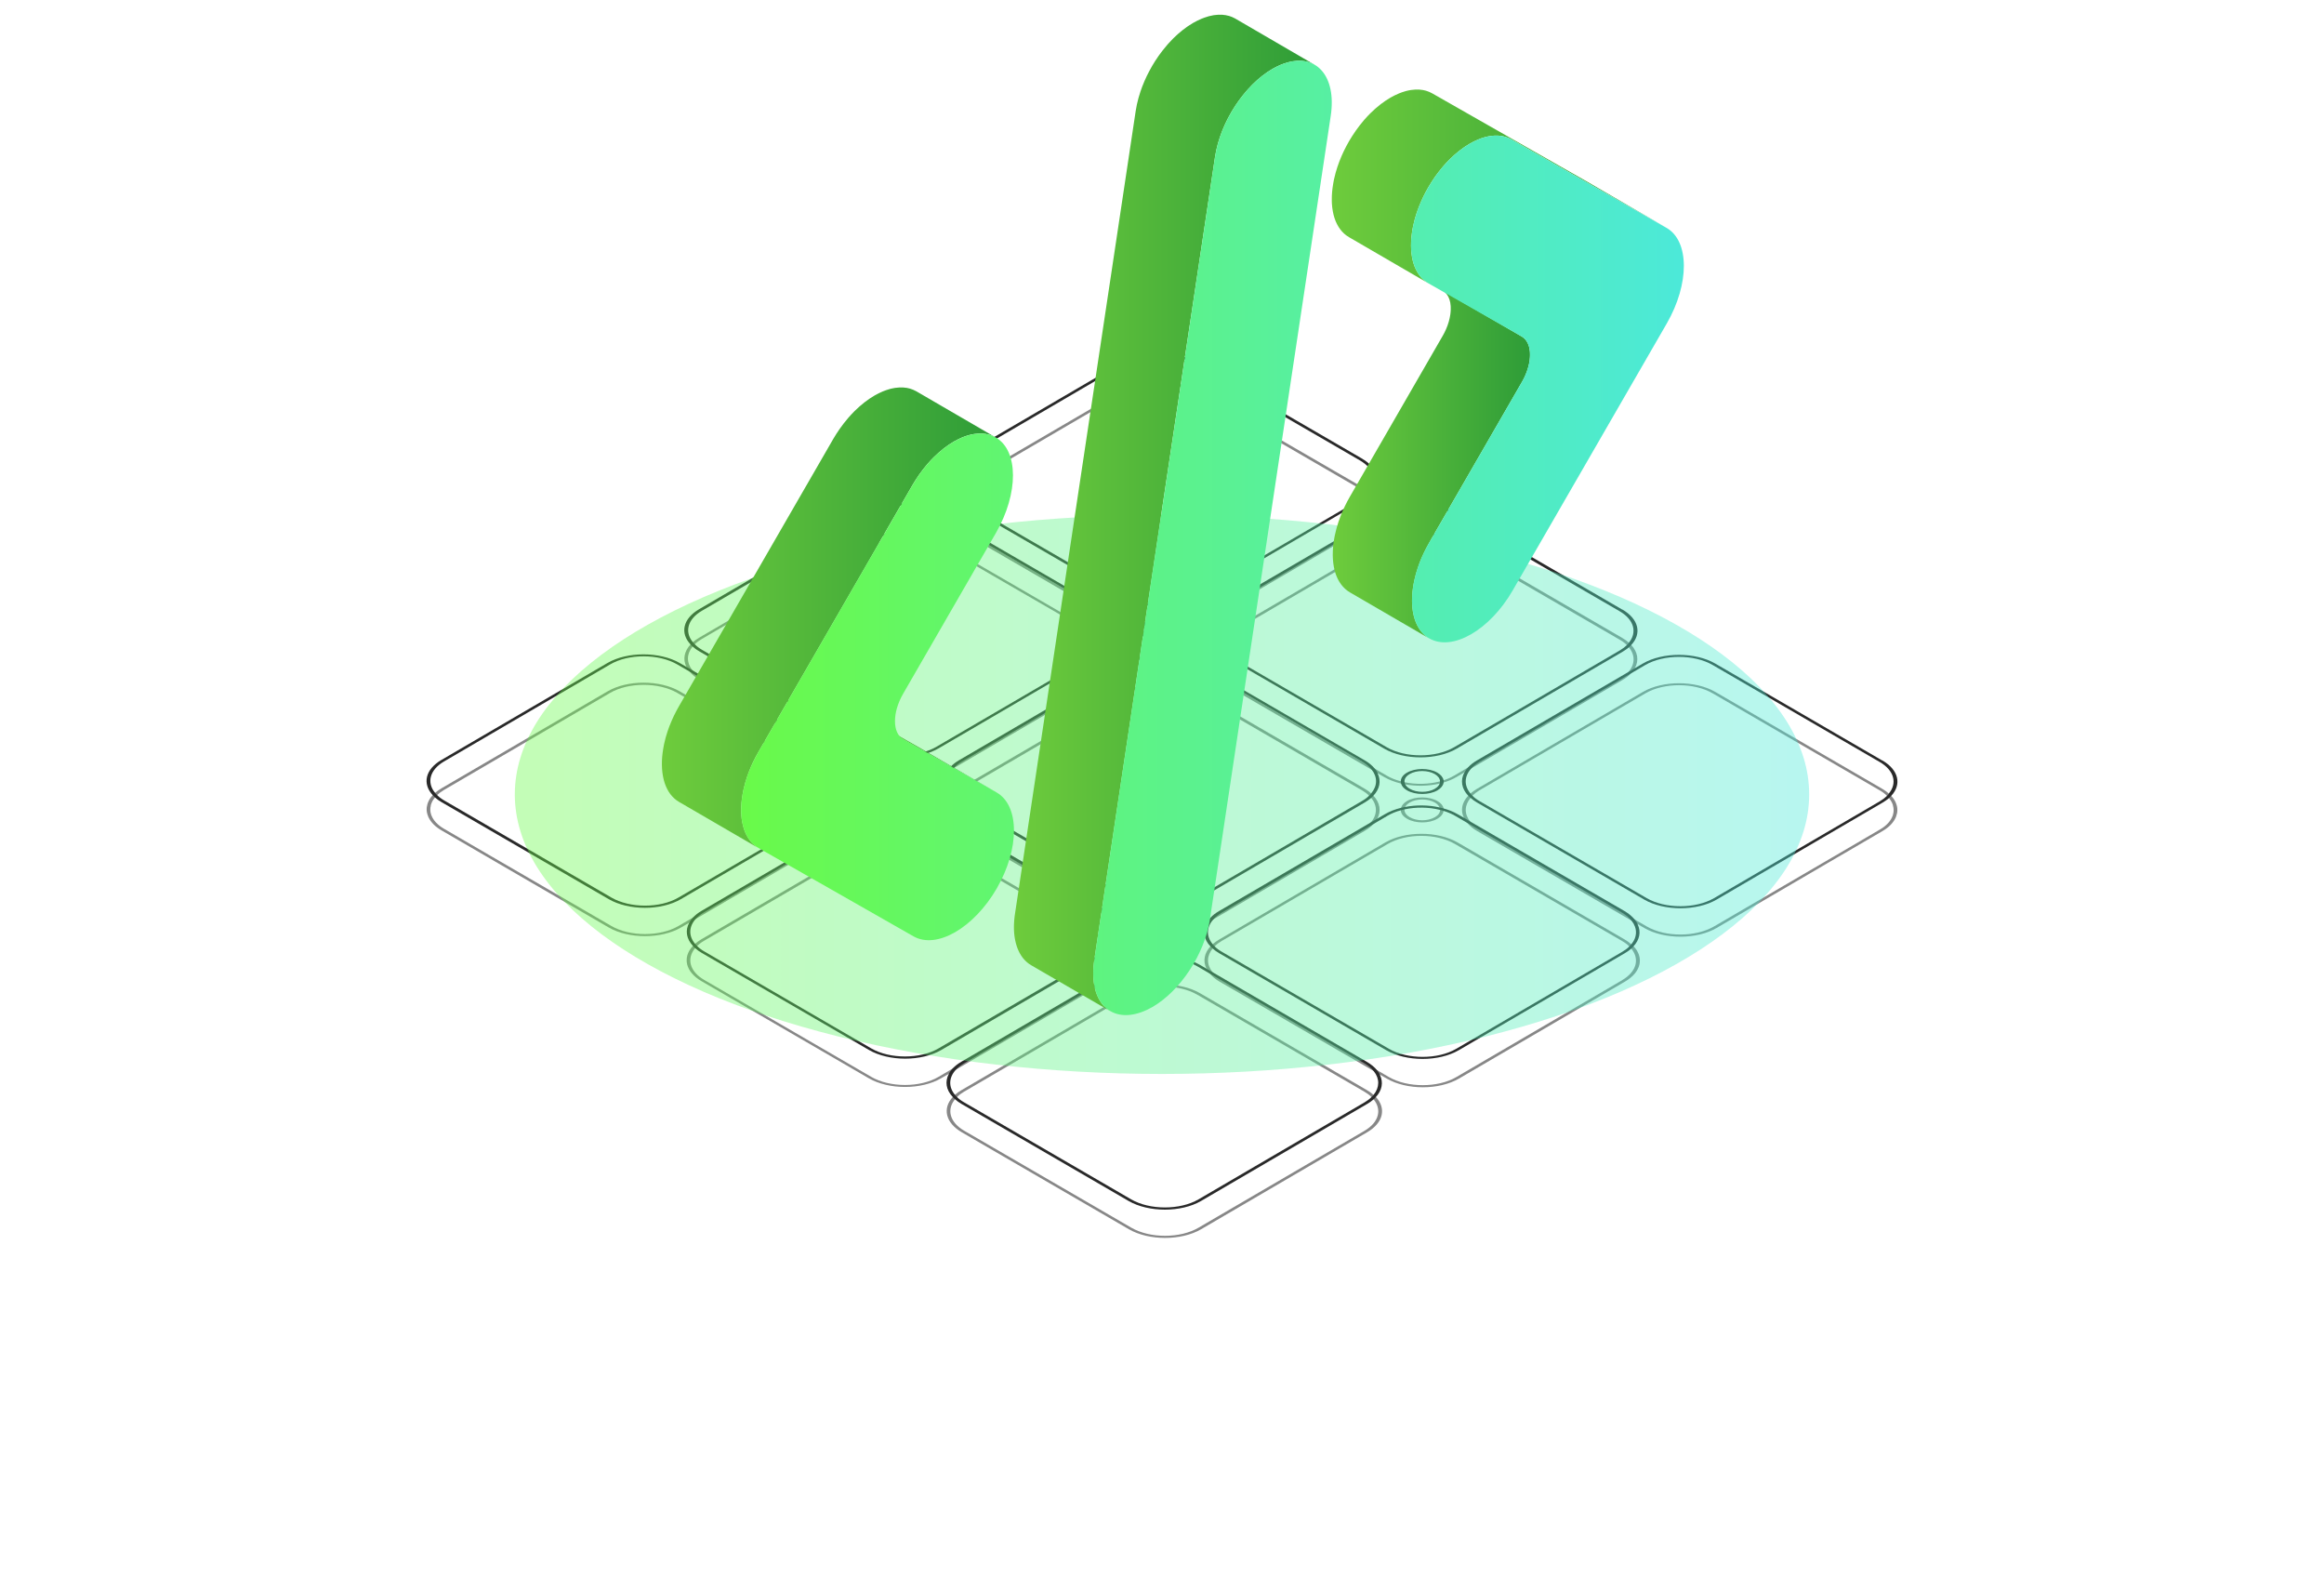 <svg width="158" height="108" viewBox="0 0 158 108" fill="none" xmlns="http://www.w3.org/2000/svg">
<path d="M82.004 65.831L81.567 65.578C81.193 65.364 80.751 65.201 80.286 65.106C80.174 65.077 80.063 65.061 79.945 65.044C80.007 65.1 80.057 65.162 80.091 65.224C80.186 65.24 80.275 65.263 80.37 65.28C80.745 65.37 81.092 65.505 81.394 65.679L82.216 66.157C82.127 66.056 82.054 65.943 82.004 65.831ZM93.825 73.068C93.775 72.961 93.707 72.855 93.624 72.753C93.456 72.54 93.221 72.349 92.924 72.174L82.418 66.073L82.004 65.837L81.567 65.584C81.193 65.37 80.751 65.207 80.286 65.111C80.174 65.083 80.063 65.066 79.945 65.049C79.251 64.948 78.513 64.976 77.841 65.128C77.73 65.15 77.629 65.179 77.517 65.212C77.204 65.302 76.907 65.426 76.639 65.584L76.107 65.893L75.654 66.157L65.36 72.168C65.12 72.309 64.924 72.461 64.767 72.63C64.661 72.748 64.571 72.86 64.51 72.99C64.23 73.507 64.314 74.081 64.773 74.564C64.818 74.615 64.868 74.665 64.924 74.716C65.052 74.834 65.204 74.941 65.377 75.042L76.728 81.633C78.093 82.42 80.303 82.42 81.657 81.633L92.941 75.042C93.109 74.947 93.249 74.845 93.377 74.733C93.433 74.688 93.484 74.637 93.528 74.581C93.965 74.12 94.06 73.574 93.819 73.074L93.825 73.068ZM93.377 74.429C93.338 74.485 93.288 74.53 93.238 74.575C93.103 74.71 92.947 74.828 92.762 74.935L81.478 81.526C80.225 82.257 78.177 82.257 76.907 81.526L65.556 74.935C65.36 74.823 65.198 74.705 65.064 74.57C65.008 74.519 64.963 74.469 64.924 74.418C64.476 73.884 64.499 73.248 64.98 72.72C65.125 72.562 65.31 72.41 65.545 72.275L75.85 66.253L76.823 65.685C77.019 65.567 77.243 65.471 77.478 65.392C77.567 65.359 77.651 65.33 77.741 65.308C78.479 65.111 79.319 65.077 80.091 65.224C80.186 65.24 80.275 65.263 80.37 65.28C80.745 65.37 81.092 65.505 81.394 65.679L82.216 66.157L92.751 72.27C93.031 72.433 93.254 72.618 93.405 72.821C93.808 73.327 93.797 73.917 93.383 74.424L93.377 74.429Z" fill="#292929"/>
<path d="M80.415 42.792C80.404 42.584 80.259 42.381 79.99 42.224C79.419 41.898 78.491 41.898 77.926 42.224C77.64 42.393 77.501 42.612 77.501 42.831C77.501 42.887 77.512 42.944 77.534 43C77.59 43.157 77.724 43.309 77.931 43.427C78.502 43.753 79.431 43.753 79.996 43.427C80.225 43.292 80.359 43.129 80.404 42.955C80.415 42.899 80.426 42.842 80.415 42.786V42.792ZM79.817 43.326C79.347 43.602 78.58 43.602 78.11 43.326C77.976 43.253 77.881 43.157 77.831 43.062C77.791 43.005 77.775 42.955 77.758 42.893C77.724 42.696 77.836 42.477 78.105 42.325C78.575 42.05 79.341 42.05 79.811 42.325C80.063 42.471 80.18 42.668 80.163 42.859C80.163 42.916 80.147 42.972 80.119 43.028C80.063 43.135 79.968 43.236 79.817 43.32V43.326Z" fill="#292929"/>
<path d="M82.34 41.993L81.881 42.258C81.601 42.775 81.691 43.349 82.144 43.827C82.189 43.776 82.239 43.725 82.295 43.675C81.853 43.14 81.87 42.511 82.34 41.988V41.993ZM110.295 41.437L98.939 34.846C97.736 34.149 95.867 34.07 94.513 34.61C94.334 34.677 94.172 34.756 94.015 34.846L93.484 35.155L93.031 35.419L91.565 36.274L82.737 41.431C82.496 41.572 82.3 41.723 82.15 41.892C82.038 42.01 81.954 42.128 81.886 42.252C81.607 42.769 81.696 43.343 82.15 43.821C82.194 43.877 82.245 43.922 82.3 43.973C82.429 44.091 82.58 44.198 82.754 44.299L84.617 45.379L85.78 46.053L94.111 50.889C95.47 51.677 97.68 51.677 99.034 50.889L110.318 44.299C110.486 44.198 110.631 44.096 110.754 43.99C110.81 43.939 110.855 43.888 110.905 43.838C111.627 43.067 111.42 42.083 110.301 41.431L110.295 41.437ZM110.748 43.691C110.709 43.748 110.659 43.793 110.614 43.843C110.48 43.973 110.323 44.091 110.139 44.203L98.855 50.794C97.596 51.525 95.548 51.525 94.284 50.794L85.881 45.918L84.717 45.244L82.927 44.203C82.731 44.091 82.569 43.967 82.435 43.832C82.379 43.787 82.334 43.731 82.295 43.68C81.853 43.146 81.87 42.516 82.34 41.993C82.485 41.825 82.675 41.678 82.905 41.538L91.263 36.657L93.21 35.521L94.183 34.953C94.217 34.93 94.25 34.913 94.284 34.897C95.543 34.222 97.517 34.233 98.748 34.953L110.105 41.543C111.112 42.123 111.319 43 110.732 43.697L110.748 43.691Z" fill="#292929"/>
<path d="M75.856 42.662C75.917 43.005 75.816 43.354 75.553 43.669C75.514 43.725 75.464 43.77 75.414 43.821C75.279 43.956 75.123 44.074 74.938 44.181L72.661 45.508V45.71L75.117 44.276C75.285 44.175 75.43 44.074 75.553 43.967C75.609 43.916 75.654 43.871 75.704 43.815C75.995 43.512 76.141 43.163 76.124 42.82L75.856 42.662ZM76.001 42.314C75.951 42.201 75.883 42.094 75.794 41.988C75.626 41.78 75.397 41.583 75.1 41.414L73.444 40.452L68.84 37.781L67.676 37.106L64.588 35.313L64.174 35.071L63.738 34.818C62.378 34.031 60.163 34.031 58.815 34.818L47.531 41.408C46.423 42.055 46.227 43.034 46.943 43.798C46.988 43.855 47.038 43.9 47.094 43.95C47.223 44.068 47.374 44.181 47.547 44.276L58.059 50.372L58.904 50.861C59.055 50.951 59.212 51.025 59.38 51.092C60.734 51.649 62.619 51.57 63.822 50.861L66.82 49.112L72.65 45.705L75.106 44.271C75.274 44.169 75.419 44.068 75.542 43.961C75.598 43.911 75.643 43.866 75.693 43.81C75.984 43.506 76.13 43.157 76.113 42.814C76.113 42.646 76.074 42.471 75.99 42.308L76.001 42.314ZM75.553 43.669C75.514 43.725 75.464 43.77 75.414 43.821C75.279 43.956 75.123 44.074 74.938 44.181L72.661 45.508L67.111 48.747L63.654 50.766C62.49 51.441 60.639 51.491 59.369 50.906C59.268 50.867 59.178 50.816 59.089 50.766L58.11 50.198L47.738 44.175C47.542 44.063 47.38 43.939 47.245 43.804C47.189 43.759 47.145 43.703 47.105 43.652C46.529 42.955 46.731 42.094 47.721 41.515L59.005 34.925C60.258 34.188 62.306 34.188 63.576 34.925L64.398 35.403L67.576 37.247L68.739 37.922L73.344 40.587L74.933 41.51C75.212 41.673 75.43 41.858 75.587 42.061C75.738 42.246 75.833 42.449 75.867 42.657C75.928 43 75.828 43.349 75.565 43.663L75.553 43.669Z" fill="#292929"/>
<path d="M97.724 52.52C97.154 52.188 96.225 52.188 95.654 52.52C95.375 52.678 95.235 52.897 95.235 53.105C95.235 53.161 95.24 53.218 95.257 53.274C95.308 53.437 95.442 53.6 95.66 53.724C96.231 54.05 97.159 54.05 97.724 53.724C97.971 53.578 98.11 53.398 98.144 53.206C98.155 53.15 98.155 53.094 98.144 53.038C98.11 52.852 97.971 52.666 97.724 52.52ZM97.551 53.617C97.081 53.892 96.315 53.892 95.845 53.617C95.699 53.532 95.599 53.431 95.543 53.33C95.515 53.274 95.492 53.223 95.487 53.161C95.464 52.965 95.576 52.768 95.834 52.616C96.303 52.34 97.07 52.34 97.545 52.616C97.775 52.751 97.892 52.925 97.903 53.099C97.903 53.156 97.898 53.212 97.876 53.268C97.831 53.392 97.724 53.516 97.551 53.611V53.617Z" fill="#292929"/>
<path d="M62.44 53.145C62.44 53.145 62.417 53.15 62.412 53.145C62.412 53.195 62.412 53.246 62.406 53.302C62.485 53.291 62.563 53.274 62.641 53.257L62.446 53.139L62.44 53.145ZM62.647 53.099C62.613 52.914 62.473 52.74 62.233 52.599C61.925 52.419 61.5 52.335 61.097 52.357C60.756 52.368 60.431 52.447 60.169 52.599C59.973 52.717 59.838 52.858 59.782 53.01C59.76 53.049 59.755 53.083 59.749 53.122C59.749 53.139 59.749 53.15 59.749 53.167C59.732 53.398 59.872 53.623 60.174 53.797C60.493 53.982 60.918 54.061 61.332 54.044C61.668 54.027 61.992 53.949 62.244 53.797C62.496 53.651 62.636 53.459 62.658 53.263C62.658 53.263 62.658 53.257 62.658 53.251C62.664 53.195 62.658 53.15 62.647 53.094V53.099ZM62.065 53.701C61.797 53.859 61.433 53.926 61.075 53.898C60.812 53.887 60.554 53.819 60.353 53.701C60.152 53.583 60.029 53.426 60.001 53.268V53.234C59.995 53.184 60.001 53.133 60.012 53.077C60.051 52.942 60.163 52.813 60.347 52.7C60.622 52.543 60.991 52.47 61.355 52.503C61.612 52.52 61.858 52.582 62.059 52.7C62.261 52.818 62.384 52.965 62.412 53.122C62.412 53.122 62.412 53.133 62.412 53.145C62.412 53.195 62.412 53.246 62.406 53.302C62.367 53.448 62.255 53.583 62.065 53.696V53.701Z" fill="#292929"/>
<path d="M100.013 52.25L99.554 52.515C99.275 53.032 99.364 53.606 99.817 54.084C99.862 54.033 99.912 53.982 99.968 53.932C99.526 53.398 99.543 52.768 100.013 52.245V52.25ZM127.969 51.694L116.612 45.103C115.252 44.316 113.037 44.316 111.689 45.103L111.163 45.412L110.71 45.677L100.41 51.688C100.17 51.829 99.974 51.98 99.823 52.149C99.711 52.267 99.627 52.385 99.56 52.509C99.28 53.026 99.37 53.6 99.823 54.078C99.868 54.134 99.918 54.179 99.974 54.23C100.103 54.348 100.254 54.455 100.427 54.556L111.784 61.147C113.143 61.934 115.359 61.934 116.707 61.147L127.991 54.556C128.159 54.455 128.304 54.354 128.427 54.247C128.483 54.196 128.528 54.145 128.578 54.095C129.3 53.325 129.093 52.34 127.974 51.688L127.969 51.694ZM128.422 53.949C128.383 54.005 128.332 54.05 128.288 54.1C128.153 54.23 127.997 54.348 127.812 54.46L116.528 61.051C115.269 61.782 113.222 61.782 111.957 61.051L100.6 54.46C100.405 54.348 100.242 54.23 100.108 54.089C100.052 54.044 100.007 53.994 99.968 53.937C99.526 53.403 99.543 52.773 100.013 52.25C100.158 52.082 100.349 51.935 100.578 51.795L110.894 45.767L111.862 45.199C113.121 44.468 115.168 44.468 116.433 45.199L127.784 51.789C128.791 52.368 128.998 53.246 128.411 53.943L128.422 53.949Z" fill="#292929"/>
<path d="M93.674 52.571C93.624 52.458 93.557 52.346 93.462 52.245C93.294 52.037 93.07 51.846 92.774 51.677L91.028 50.665L88.013 48.916L84.953 47.139L83.789 46.464L82.262 45.581L81.848 45.339L81.411 45.086C81.109 44.912 80.768 44.777 80.404 44.681C80.315 44.659 80.225 44.636 80.136 44.614C79.375 44.451 78.53 44.451 77.769 44.614C77.68 44.636 77.585 44.653 77.501 44.676C77.406 44.698 77.316 44.732 77.227 44.76C76.958 44.85 76.712 44.957 76.483 45.086L75.951 45.395L75.487 45.665L73.12 47.043L72.65 47.324L65.198 51.677C64.963 51.812 64.768 51.969 64.617 52.132C64.505 52.25 64.421 52.368 64.354 52.492C64.074 53.01 64.158 53.583 64.617 54.067C64.661 54.123 64.712 54.168 64.768 54.219C64.896 54.337 65.047 54.444 65.221 54.545L66.021 55.011L67.565 55.911L74.692 60.044L76.578 61.135C77.937 61.923 80.147 61.923 81.501 61.135L92.785 54.545C92.953 54.444 93.098 54.342 93.221 54.235C93.277 54.185 93.322 54.134 93.372 54.084C93.809 53.623 93.904 53.077 93.663 52.577L93.674 52.571ZM93.227 53.932C93.188 53.988 93.137 54.033 93.087 54.078C92.953 54.213 92.796 54.331 92.611 54.438L81.333 61.029C80.074 61.76 78.027 61.76 76.762 61.029L74.882 59.938L67.755 55.799L66.177 54.882L65.405 54.432C65.237 54.337 65.092 54.23 64.969 54.123C64.947 54.1 64.93 54.084 64.913 54.067C64.863 54.022 64.812 53.971 64.779 53.915C64.331 53.381 64.348 52.745 64.829 52.217C64.975 52.059 65.159 51.907 65.389 51.772L72.415 47.673L72.661 47.527L75.694 45.75L76.667 45.182C76.841 45.081 77.031 44.99 77.232 44.917C77.322 44.884 77.411 44.856 77.506 44.828C77.585 44.805 77.668 44.782 77.752 44.76C78.525 44.58 79.392 44.58 80.169 44.76C80.253 44.782 80.337 44.799 80.415 44.828C80.712 44.912 80.992 45.024 81.243 45.17L82.066 45.648L83.683 46.588L84.846 47.262L87.006 48.516L91.017 50.844L92.6 51.761C92.88 51.924 93.098 52.11 93.255 52.312C93.658 52.818 93.652 53.414 93.232 53.915L93.227 53.932Z" fill="#292929"/>
<path d="M58.474 52.554C58.423 52.441 58.356 52.329 58.261 52.228C58.099 52.02 57.869 51.829 57.573 51.66L47.066 45.559L46.652 45.322L46.216 45.069C44.851 44.282 42.641 44.282 41.293 45.069L30.014 51.654C28.901 52.301 28.705 53.279 29.421 54.05C29.466 54.1 29.522 54.151 29.573 54.202C29.701 54.32 29.852 54.427 30.026 54.528L41.377 61.113C42.742 61.906 44.952 61.906 46.3 61.113L57.584 54.522C57.752 54.421 57.897 54.32 58.02 54.213C58.076 54.162 58.121 54.112 58.172 54.061C58.608 53.6 58.703 53.054 58.462 52.554H58.474ZM58.032 53.909C57.992 53.965 57.942 54.016 57.892 54.061C57.758 54.196 57.601 54.314 57.416 54.421L46.132 61.006C44.879 61.743 42.831 61.743 41.562 61.006L30.21 54.415C30.014 54.303 29.852 54.179 29.718 54.044C29.662 53.999 29.617 53.943 29.578 53.892C29.002 53.195 29.203 52.335 30.194 51.755L41.477 45.165C42.731 44.428 44.778 44.428 46.048 45.165L46.871 45.643L57.4 51.755C57.679 51.919 57.903 52.104 58.06 52.307C58.462 52.813 58.457 53.403 58.037 53.909H58.032Z" fill="#292929"/>
<path d="M80.37 63.345C80.326 63.177 80.186 63.019 79.967 62.89C79.397 62.564 78.468 62.564 77.903 62.89C77.707 63.008 77.579 63.143 77.517 63.289C77.495 63.34 77.484 63.39 77.478 63.441C77.456 63.672 77.595 63.913 77.903 64.093C78.474 64.419 79.402 64.419 79.967 64.093C80.253 63.925 80.393 63.717 80.393 63.497C80.393 63.441 80.387 63.396 80.37 63.345ZM79.794 63.992C79.324 64.268 78.558 64.268 78.088 63.992C77.864 63.863 77.746 63.688 77.73 63.514C77.73 63.464 77.73 63.413 77.752 63.357C77.797 63.222 77.903 63.098 78.082 62.997C78.552 62.721 79.319 62.721 79.788 62.997C79.984 63.109 80.096 63.255 80.13 63.402C80.141 63.452 80.147 63.503 80.135 63.553C80.113 63.711 80.001 63.868 79.788 63.992H79.794Z" fill="#292929"/>
<path d="M99.526 55.591L99.09 55.343C98.804 55.175 98.48 55.051 98.139 54.955C98.049 54.933 97.954 54.905 97.859 54.888C97.109 54.719 96.281 54.708 95.52 54.86C95.431 54.877 95.336 54.899 95.246 54.916C94.849 55.017 94.48 55.158 94.161 55.343L93.635 55.653L93.171 55.922L82.877 61.934C82.636 62.075 82.44 62.226 82.289 62.395C82.177 62.513 82.094 62.631 82.026 62.755C81.747 63.272 81.836 63.846 82.289 64.324C82.334 64.273 82.385 64.223 82.44 64.172C81.999 63.638 82.015 63.008 82.485 62.485C82.631 62.316 82.821 62.17 83.05 62.029L93.367 56.001L94.334 55.433C94.597 55.281 94.899 55.152 95.229 55.068C95.308 55.045 95.392 55.023 95.476 55.006C96.253 54.837 97.126 54.843 97.892 55.04C97.976 55.056 98.06 55.079 98.139 55.107C98.418 55.191 98.676 55.304 98.905 55.433L99.722 55.906C99.632 55.804 99.565 55.692 99.52 55.58L99.526 55.591ZM111.347 62.828C111.297 62.721 111.23 62.614 111.14 62.508C110.972 62.3 110.743 62.103 110.446 61.928L99.94 55.833L99.526 55.585L99.09 55.338C98.804 55.169 98.48 55.045 98.139 54.95C98.049 54.927 97.954 54.899 97.859 54.882C97.109 54.713 96.281 54.702 95.52 54.854C95.431 54.871 95.336 54.893 95.246 54.91C94.849 55.011 94.48 55.152 94.161 55.338L93.635 55.647L93.171 55.917L82.877 61.928C82.636 62.069 82.44 62.221 82.289 62.389C82.177 62.508 82.094 62.626 82.026 62.749C81.747 63.267 81.836 63.84 82.289 64.318C82.334 64.374 82.385 64.419 82.44 64.47C82.569 64.588 82.72 64.695 82.894 64.796L94.25 71.387C95.61 72.174 97.82 72.174 99.174 71.387L110.458 64.796C110.625 64.701 110.771 64.599 110.894 64.487C110.95 64.442 110.995 64.391 111.045 64.335C111.481 63.874 111.577 63.328 111.336 62.828H111.347ZM110.9 64.189C110.86 64.24 110.816 64.29 110.765 64.341C110.637 64.47 110.474 64.588 110.284 64.701L99 71.291C97.747 72.022 95.699 72.022 94.429 71.291L83.078 64.701C82.882 64.588 82.72 64.47 82.586 64.335C82.53 64.284 82.485 64.234 82.446 64.183C82.004 63.649 82.021 63.019 82.491 62.496C82.636 62.328 82.826 62.181 83.056 62.041L93.372 56.013L94.34 55.444C94.603 55.293 94.905 55.163 95.235 55.079C95.313 55.056 95.397 55.034 95.481 55.017C96.259 54.848 97.132 54.854 97.898 55.051C97.982 55.068 98.066 55.09 98.144 55.118C98.424 55.203 98.681 55.315 98.911 55.444L99.727 55.917L110.273 62.035C110.558 62.204 110.777 62.389 110.928 62.586C111.33 63.092 111.325 63.683 110.905 64.189H110.9Z" fill="#292929"/>
<path d="M76.152 62.806C76.102 62.693 76.034 62.581 75.939 62.479L73.165 60.871L73.316 60.787L66.188 56.648L64.739 55.81L64.37 55.596L64.331 55.574L63.894 55.321C63.559 55.124 63.173 54.978 62.764 54.882C62.703 54.865 62.641 54.854 62.574 54.843C62.473 54.82 62.362 54.803 62.255 54.787C62.311 54.843 62.35 54.899 62.378 54.961C62.468 54.978 62.563 54.995 62.647 55.017C62.938 55.085 63.206 55.175 63.464 55.298H63.475C63.514 55.321 63.548 55.338 63.581 55.36C63.592 55.366 63.603 55.377 63.62 55.383C63.654 55.4 63.687 55.416 63.715 55.433L64.538 55.911L66.004 56.76L73.136 60.899L75.078 62.024C75.358 62.187 75.576 62.373 75.732 62.575C76.135 63.081 76.13 63.677 75.71 64.178C75.766 64.223 75.816 64.273 75.861 64.324C76.297 63.863 76.392 63.317 76.152 62.817V62.806ZM76.152 62.806C76.102 62.693 76.034 62.581 75.939 62.479C75.772 62.271 75.542 62.08 75.251 61.911L73.321 60.787L66.194 56.648L64.745 55.81L64.376 55.596L64.336 55.574L63.9 55.321C63.564 55.124 63.178 54.978 62.77 54.882C62.708 54.865 62.647 54.854 62.58 54.843C62.479 54.82 62.367 54.803 62.261 54.787C61.539 54.685 60.773 54.719 60.079 54.888C59.978 54.91 59.878 54.938 59.782 54.972C59.492 55.062 59.223 55.18 58.983 55.321L58.451 55.63L57.987 55.9L47.698 61.911C47.463 62.046 47.268 62.204 47.117 62.367C47.005 62.485 46.921 62.603 46.854 62.727C46.574 63.244 46.658 63.818 47.117 64.301C47.161 64.358 47.212 64.403 47.268 64.453C47.396 64.571 47.547 64.678 47.721 64.779L59.078 71.37C60.437 72.157 62.647 72.157 63.995 71.37L75.279 64.779C75.447 64.678 75.593 64.577 75.716 64.465C75.772 64.419 75.822 64.369 75.867 64.313C76.303 63.852 76.398 63.306 76.158 62.806H76.152ZM75.704 64.166C75.665 64.223 75.615 64.268 75.565 64.313C75.43 64.448 75.274 64.566 75.089 64.672L63.805 71.263C62.552 71.994 60.504 71.994 59.234 71.263L47.883 64.672C47.687 64.56 47.525 64.436 47.391 64.301C47.335 64.256 47.29 64.206 47.251 64.15C46.803 63.615 46.826 62.98 47.307 62.451C47.452 62.294 47.637 62.142 47.872 62.007L58.177 55.984L59.15 55.416C59.335 55.309 59.536 55.22 59.749 55.147C59.833 55.113 59.917 55.09 60.001 55.062C60.739 54.848 61.595 54.809 62.378 54.95C62.468 54.967 62.563 54.983 62.647 55.006C62.938 55.073 63.206 55.163 63.464 55.287H63.475C63.514 55.309 63.548 55.326 63.581 55.349C63.592 55.355 63.603 55.366 63.62 55.371C63.654 55.388 63.687 55.405 63.715 55.422L64.538 55.9L66.004 56.749L73.136 60.888L75.078 62.013C75.358 62.176 75.576 62.361 75.732 62.564C76.135 63.07 76.13 63.666 75.71 64.166H75.704Z" fill="#292929"/>
<path d="M92.622 31.185L91.867 30.746L87.263 28.075L85.333 26.951L84.376 26.399L81.265 24.594C80.728 24.285 80.057 24.094 79.369 24.026C78.776 23.97 78.16 24.004 77.595 24.128C77.137 24.223 76.712 24.381 76.342 24.594L65.058 31.185C63.956 31.832 63.755 32.81 64.465 33.581C64.51 33.631 64.566 33.682 64.616 33.727C64.745 33.845 64.896 33.957 65.069 34.053L68.493 36.038L69.657 36.713L74.261 39.384L76.426 40.638C77.786 41.431 79.996 41.431 81.349 40.638L92.628 34.047C92.796 33.946 92.941 33.845 93.064 33.738C93.12 33.687 93.165 33.642 93.215 33.586C93.937 32.821 93.736 31.837 92.617 31.185H92.622ZM93.075 33.44C93.036 33.491 92.992 33.541 92.941 33.592C92.812 33.721 92.65 33.839 92.46 33.952L81.181 40.542C79.923 41.273 77.875 41.273 76.611 40.542L74.379 39.243L69.774 36.572L68.611 35.897L65.26 33.946C65.064 33.834 64.901 33.71 64.767 33.575C64.711 33.53 64.667 33.474 64.627 33.423C64.051 32.726 64.258 31.86 65.243 31.286L76.521 24.695C76.801 24.532 77.114 24.409 77.45 24.319C78.015 24.167 78.647 24.116 79.251 24.167C79.923 24.223 80.572 24.398 81.092 24.701L84.208 26.506L85.338 27.17L87.123 28.205L91.733 30.876L92.449 31.292C93.45 31.871 93.663 32.737 93.075 33.44Z" fill="#292929"/>
<g opacity="0.56">
<path d="M93.534 74.575C93.49 74.525 93.434 74.474 93.383 74.423C93.255 74.305 93.104 74.198 92.93 74.097L81.579 67.507C80.214 66.719 78.004 66.719 76.656 67.507L65.372 74.097C65.204 74.193 65.058 74.294 64.936 74.406C64.879 74.451 64.835 74.502 64.784 74.558C64.063 75.323 64.27 76.313 65.389 76.965L76.74 83.55C78.105 84.343 80.315 84.343 81.669 83.55L92.953 76.96C94.06 76.313 94.256 75.329 93.54 74.564L93.534 74.575ZM92.768 76.864L81.484 83.449C80.231 84.186 78.183 84.186 76.913 83.449L65.562 76.864C64.555 76.285 64.348 75.407 64.936 74.71C64.975 74.654 65.025 74.609 65.07 74.564C65.204 74.429 65.361 74.311 65.545 74.204L76.829 67.613C78.082 66.877 80.13 66.877 81.4 67.613L92.757 74.204C92.947 74.317 93.115 74.435 93.244 74.57C93.299 74.615 93.344 74.671 93.383 74.722C93.96 75.419 93.758 76.279 92.768 76.864Z" fill="#292929"/>
<path d="M80.416 44.681C80.388 44.49 80.242 44.304 79.996 44.158C79.425 43.826 78.497 43.826 77.932 44.158C77.685 44.304 77.546 44.484 77.512 44.675C77.506 44.732 77.506 44.788 77.512 44.844C77.54 45.035 77.685 45.221 77.932 45.362C78.502 45.693 79.431 45.693 79.996 45.362C80.242 45.215 80.382 45.035 80.416 44.844C80.421 44.794 80.427 44.737 80.416 44.681ZM79.823 45.255C79.353 45.53 78.586 45.53 78.116 45.255C77.887 45.12 77.769 44.945 77.758 44.771C77.758 44.715 77.764 44.664 77.781 44.608C77.825 44.479 77.937 44.361 78.105 44.259C78.575 43.984 79.341 43.984 79.811 44.259C79.979 44.361 80.091 44.484 80.141 44.614C80.158 44.67 80.164 44.721 80.164 44.777C80.158 44.951 80.041 45.12 79.811 45.255H79.823Z" fill="#292929"/>
<path d="M95.487 53.161C95.397 53.145 95.319 53.128 95.235 53.105C94.888 53.015 94.564 52.891 94.284 52.723L93.462 52.245L91.022 50.833L87.162 48.595L84.857 47.257L83.694 46.582L82.927 46.138C82.642 45.969 82.424 45.783 82.267 45.581C81.87 45.075 81.881 44.484 82.301 43.984C82.34 43.928 82.39 43.883 82.435 43.832C82.379 43.787 82.334 43.731 82.295 43.68C82.239 43.731 82.194 43.782 82.144 43.832C81.708 44.293 81.613 44.839 81.853 45.339C81.903 45.452 81.971 45.564 82.066 45.665C82.234 45.873 82.457 46.065 82.754 46.233L83.593 46.717L84.757 47.392L86.172 48.213L90.961 50.991L93.249 52.318L93.669 52.565L94.105 52.818C94.446 53.015 94.838 53.161 95.258 53.263C95.347 53.285 95.442 53.302 95.537 53.319C95.509 53.263 95.487 53.212 95.481 53.15L95.487 53.161ZM110.9 43.843C110.855 43.787 110.805 43.742 110.749 43.691C110.62 43.573 110.469 43.467 110.296 43.365L98.939 36.775C97.579 35.987 95.37 35.987 94.016 36.775L91.929 37.995L88.897 39.772L82.731 43.371C82.564 43.472 82.418 43.573 82.295 43.68C82.239 43.731 82.194 43.782 82.144 43.832C81.708 44.293 81.613 44.839 81.853 45.339C81.903 45.452 81.971 45.564 82.066 45.665C82.234 45.873 82.457 46.065 82.754 46.233L83.593 46.717L84.757 47.392L86.172 48.213L90.961 50.991L93.249 52.318L93.669 52.565L94.105 52.818C94.446 53.015 94.838 53.161 95.258 53.263C95.347 53.285 95.442 53.302 95.537 53.319C96.298 53.454 97.126 53.437 97.87 53.263C97.96 53.24 98.055 53.218 98.144 53.189C98.463 53.094 98.765 52.97 99.028 52.813L99.554 52.503L100.013 52.239L110.307 46.222C110.547 46.081 110.743 45.93 110.894 45.761C111.006 45.643 111.09 45.525 111.157 45.401C111.437 44.884 111.347 44.316 110.894 43.832L110.9 43.843ZM110.704 45.682C110.558 45.845 110.368 45.997 110.133 46.138L99.817 52.16L98.849 52.728C98.637 52.852 98.396 52.959 98.144 53.038C98.066 53.06 97.982 53.088 97.898 53.111C97.137 53.313 96.27 53.336 95.481 53.167C95.392 53.15 95.314 53.133 95.23 53.111C94.883 53.021 94.558 52.897 94.278 52.728L93.456 52.25L91.017 50.839L87.157 48.601L84.852 47.262L83.688 46.587L82.922 46.143C82.636 45.975 82.418 45.789 82.262 45.587C81.864 45.081 81.876 44.49 82.295 43.989C82.334 43.933 82.385 43.888 82.429 43.838C82.564 43.708 82.72 43.59 82.905 43.478L88.6 40.149L91.632 38.377L94.183 36.887C95.442 36.151 97.484 36.151 98.754 36.887L110.111 43.478C110.307 43.59 110.469 43.708 110.603 43.849C110.659 43.894 110.704 43.944 110.743 44.001C111.179 44.535 111.168 45.154 110.704 45.682Z" fill="#292929"/>
<path d="M72.662 47.442L64.628 52.132L64.449 52.233L63.649 52.7C63.352 52.874 63.011 53.004 62.642 53.094C62.575 53.111 62.508 53.128 62.435 53.139C62.429 53.139 62.412 53.144 62.407 53.139C61.629 53.296 60.768 53.274 60.007 53.066C59.928 53.049 59.856 53.026 59.777 52.998C59.526 52.919 59.291 52.813 59.072 52.689L58.748 52.503C58.748 52.503 58.742 52.503 58.742 52.498L58.256 52.217C58.345 52.318 58.418 52.43 58.468 52.543L58.905 52.796C59.156 52.942 59.442 53.06 59.744 53.156C59.794 53.167 59.845 53.178 59.895 53.195C59.928 53.206 59.968 53.218 59.996 53.223C60.762 53.414 61.618 53.437 62.396 53.296C62.474 53.285 62.552 53.268 62.631 53.251C62.636 53.251 62.647 53.251 62.653 53.251C63.078 53.15 63.481 53.004 63.822 52.801L64.219 52.571L64.354 52.492L64.818 52.222L72.001 48.027L72.656 47.645V47.459L72.729 47.403L72.656 47.442H72.662ZM76.08 44.479C76.024 44.248 75.895 44.023 75.699 43.821C75.655 43.765 75.604 43.72 75.548 43.669C75.42 43.551 75.269 43.444 75.095 43.343L72.645 41.92L72.421 41.791L67.817 39.12L66.653 38.445L63.744 36.752C62.385 35.959 60.169 35.959 58.821 36.752L47.537 43.343C47.369 43.444 47.223 43.545 47.1 43.652C47.044 43.703 47 43.753 46.949 43.804C46.513 44.271 46.418 44.816 46.658 45.311C46.709 45.423 46.776 45.536 46.871 45.637C47.039 45.845 47.263 46.036 47.559 46.205L58.06 52.295L58.48 52.543L58.916 52.796C59.168 52.942 59.453 53.06 59.755 53.156C59.805 53.167 59.856 53.178 59.906 53.195C59.94 53.206 59.979 53.218 60.007 53.223C60.773 53.414 61.629 53.437 62.407 53.296C62.485 53.285 62.563 53.268 62.642 53.251C62.647 53.251 62.659 53.251 62.664 53.251C63.089 53.15 63.492 53.004 63.833 52.801L64.231 52.571L64.365 52.492L64.829 52.222L72.013 48.027L72.667 47.645L75.118 46.216C75.353 46.081 75.548 45.924 75.699 45.761C75.811 45.648 75.901 45.525 75.962 45.401C76.13 45.109 76.169 44.788 76.08 44.484V44.479ZM74.933 46.109L72.729 47.397L72.656 47.437L64.622 52.127L64.443 52.228L63.643 52.695C63.347 52.869 63.005 52.998 62.636 53.088C62.569 53.105 62.502 53.122 62.429 53.133C62.424 53.133 62.407 53.139 62.401 53.133C61.624 53.291 60.762 53.268 60.001 53.06C59.923 53.043 59.85 53.021 59.772 52.993C59.52 52.914 59.285 52.807 59.067 52.683L58.742 52.498C58.742 52.498 58.737 52.498 58.737 52.492L58.25 52.211L47.721 46.104C47.436 45.935 47.212 45.744 47.061 45.542C46.664 45.035 46.675 44.451 47.089 43.944C47.128 43.888 47.179 43.843 47.229 43.798C47.363 43.663 47.52 43.545 47.705 43.438L58.989 36.848C60.242 36.117 62.289 36.117 63.559 36.848L66.541 38.574L67.705 39.249L72.309 41.914L72.639 42.106L74.916 43.427C75.106 43.54 75.274 43.658 75.403 43.798C75.459 43.843 75.504 43.894 75.543 43.95C75.727 44.169 75.834 44.406 75.85 44.647C75.89 44.99 75.772 45.339 75.487 45.643C75.341 45.8 75.157 45.952 74.922 46.087L74.933 46.109Z" fill="#292929"/>
<path d="M98.144 54.95C98.111 54.764 97.971 54.59 97.725 54.449C97.154 54.123 96.225 54.117 95.655 54.449C95.431 54.584 95.296 54.742 95.252 54.916C95.235 54.972 95.229 55.028 95.235 55.085C95.246 55.293 95.386 55.495 95.66 55.653C96.231 55.984 97.159 55.984 97.725 55.653C97.982 55.501 98.116 55.315 98.144 55.118C98.155 55.062 98.15 55.011 98.144 54.95ZM97.551 55.546C97.081 55.827 96.315 55.827 95.845 55.546C95.593 55.4 95.47 55.208 95.487 55.017C95.487 54.961 95.509 54.91 95.531 54.854C95.588 54.742 95.688 54.64 95.839 54.55C96.309 54.275 97.076 54.275 97.551 54.55C97.713 54.646 97.82 54.764 97.87 54.882C97.892 54.938 97.909 54.995 97.909 55.051C97.909 55.231 97.792 55.411 97.557 55.546H97.551Z" fill="#292929"/>
<path d="M62.647 55.011C62.636 54.955 62.608 54.893 62.574 54.843C62.546 54.792 62.507 54.747 62.462 54.708C62.401 54.64 62.328 54.59 62.233 54.533C62.138 54.477 62.043 54.438 61.937 54.398C61.377 54.207 60.644 54.252 60.169 54.533C59.956 54.657 59.822 54.815 59.772 54.972C59.749 55.034 59.743 55.09 59.749 55.158C59.755 55.371 59.9 55.579 60.174 55.737C60.745 56.069 61.674 56.069 62.244 55.737C62.58 55.54 62.714 55.276 62.647 55.017V55.011ZM62.065 55.624C61.595 55.9 60.829 55.9 60.353 55.624C60.09 55.472 59.973 55.264 60.001 55.068C60.006 55.006 60.034 54.944 60.074 54.882C60.13 54.792 60.225 54.702 60.353 54.629C60.823 54.353 61.59 54.353 62.06 54.629C62.138 54.674 62.205 54.725 62.255 54.781C62.306 54.837 62.35 54.893 62.379 54.955C62.479 55.186 62.379 55.439 62.065 55.624Z" fill="#292929"/>
<path d="M100.108 54.089C100.052 54.044 100.007 53.993 99.968 53.937C99.912 53.988 99.867 54.038 99.817 54.089C99.381 54.55 99.285 55.09 99.526 55.591L99.94 55.838C99.543 55.332 99.554 54.742 99.974 54.241C100.013 54.185 100.063 54.14 100.108 54.089ZM128.925 54.668C128.925 54.668 128.914 54.623 128.903 54.601C128.836 54.427 128.729 54.258 128.578 54.1C128.533 54.044 128.483 53.999 128.427 53.949C128.298 53.831 128.147 53.724 127.974 53.622L116.617 47.032C115.258 46.245 113.042 46.245 111.694 47.032L100.41 53.622C100.242 53.724 100.097 53.825 99.974 53.932C99.918 53.982 99.873 54.033 99.823 54.084C99.386 54.545 99.291 55.084 99.532 55.585C99.576 55.697 99.649 55.81 99.733 55.911C99.901 56.125 100.13 56.316 100.427 56.49L110.928 62.581L111.347 62.822L111.784 63.075C113.143 63.868 115.358 63.868 116.707 63.075L124.27 58.655L124.377 58.593L127.991 56.485C128.444 56.22 128.74 55.9 128.886 55.557C128.897 55.534 128.908 55.517 128.908 55.501C129.015 55.225 129.026 54.933 128.925 54.663V54.668ZM128.679 55.439C128.556 55.787 128.271 56.119 127.812 56.383L124.651 58.234L124.533 58.301L116.528 62.974C115.269 63.705 113.221 63.705 111.957 62.974L111.14 62.502L100.6 56.383C100.315 56.215 100.097 56.029 99.94 55.827C99.543 55.321 99.554 54.73 99.974 54.23C100.013 54.173 100.063 54.129 100.108 54.078C100.242 53.949 100.399 53.831 100.583 53.718L111.867 47.127C113.126 46.391 115.174 46.391 116.438 47.127L127.789 53.718C127.985 53.831 128.147 53.949 128.282 54.089C128.338 54.134 128.382 54.185 128.422 54.241C128.539 54.387 128.629 54.539 128.685 54.697C128.685 54.719 128.696 54.736 128.696 54.758C128.757 54.961 128.757 55.175 128.696 55.377C128.696 55.399 128.69 55.416 128.679 55.433V55.439Z" fill="#292929"/>
<path d="M93.378 54.084C93.333 54.027 93.282 53.982 93.227 53.932C93.098 53.814 92.947 53.707 92.773 53.605L89.786 51.873L83.928 48.471L82.765 47.797L82.698 47.757L81.417 47.015C80.287 46.357 78.563 46.245 77.243 46.689C76.975 46.773 76.723 46.886 76.493 47.015L72.667 49.253L66.418 52.903L65.209 53.611C65.041 53.707 64.902 53.808 64.773 53.92C64.717 53.965 64.667 54.016 64.622 54.072C64.56 54.134 64.504 54.202 64.46 54.269C64.163 54.685 64.118 55.146 64.325 55.579C64.325 55.585 64.325 55.596 64.331 55.602C64.381 55.709 64.448 55.81 64.532 55.911C64.695 56.119 64.924 56.31 65.221 56.479L65.847 56.839L72.98 60.978L75.727 62.569L76.147 62.817L76.583 63.07C76.852 63.227 77.159 63.351 77.478 63.447C77.562 63.469 77.646 63.492 77.724 63.52C78.491 63.7 79.347 63.717 80.135 63.559C80.225 63.548 80.303 63.525 80.393 63.503C80.796 63.407 81.176 63.261 81.506 63.064L82.032 62.755L82.491 62.49L92.785 56.474C93.025 56.333 93.221 56.181 93.372 56.012C93.484 55.894 93.568 55.776 93.635 55.653C93.915 55.135 93.825 54.567 93.372 54.084H93.378ZM92.611 56.372L82.3 62.395L81.333 62.963C81.047 63.132 80.723 63.255 80.376 63.351C80.298 63.373 80.219 63.39 80.135 63.407C79.369 63.57 78.513 63.553 77.752 63.362C77.674 63.34 77.596 63.323 77.523 63.295C77.249 63.21 76.991 63.098 76.767 62.968L75.945 62.49L73.17 60.882L66.037 56.749L65.411 56.383C65.12 56.215 64.896 56.024 64.745 55.821C64.689 55.748 64.644 55.686 64.611 55.613C64.365 55.158 64.421 54.663 64.779 54.23C64.818 54.173 64.868 54.129 64.913 54.078C65.047 53.949 65.204 53.831 65.388 53.718L65.696 53.538L72.667 49.467L76.672 47.127C76.852 47.026 77.042 46.936 77.243 46.863C78.485 46.407 80.152 46.498 81.243 47.127L82.491 47.853L82.659 47.954L83.822 48.629L89.607 51.986L92.594 53.718C92.785 53.831 92.952 53.949 93.081 54.089C93.137 54.134 93.182 54.19 93.227 54.241C93.663 54.775 93.646 55.399 93.176 55.928C93.031 56.091 92.841 56.243 92.606 56.383L92.611 56.372Z" fill="#292929"/>
<path d="M58.177 54.055C58.133 54.106 58.082 54.157 58.026 54.207C58.474 54.742 58.451 55.377 57.97 55.906L58.435 55.636C58.714 55.118 58.63 54.545 58.172 54.061L58.177 54.055ZM29.108 55.501C29.108 55.501 29.119 55.54 29.131 55.557L29.164 55.54L29.338 55.439C29.338 55.439 29.321 55.399 29.315 55.383L29.108 55.501ZM58.177 54.061C58.133 54.005 58.082 53.96 58.026 53.909C57.898 53.791 57.746 53.684 57.573 53.583L46.222 46.998C44.857 46.205 42.647 46.205 41.299 46.998L30.015 53.583C29.847 53.684 29.701 53.785 29.578 53.892C29.522 53.943 29.472 53.993 29.427 54.044C29.259 54.213 29.147 54.404 29.08 54.595C29.075 54.618 29.064 54.64 29.058 54.663C28.974 54.938 28.991 55.225 29.114 55.501C29.114 55.523 29.125 55.54 29.136 55.557C29.293 55.889 29.589 56.198 30.031 56.451L33.539 58.487L33.651 58.554L41.383 63.042C42.748 63.829 44.958 63.829 46.306 63.042L46.837 62.732L47.301 62.462L57.59 56.451C57.825 56.316 58.021 56.159 58.172 55.995C58.283 55.877 58.367 55.759 58.435 55.636C58.714 55.118 58.63 54.545 58.172 54.061H58.177ZM57.411 56.35L47.106 62.372L46.132 62.94C44.879 63.672 42.831 63.677 41.562 62.94L33.377 58.189L33.259 58.121L30.205 56.344C29.757 56.086 29.466 55.77 29.338 55.439C29.338 55.439 29.321 55.399 29.315 55.383C29.242 55.175 29.237 54.966 29.287 54.764C29.287 54.742 29.287 54.725 29.299 54.702C29.349 54.528 29.438 54.359 29.578 54.202C29.617 54.145 29.668 54.095 29.718 54.05C29.852 53.915 30.009 53.797 30.194 53.69L41.478 47.099C42.731 46.368 44.778 46.368 46.048 47.099L57.4 53.684C57.595 53.797 57.758 53.92 57.892 54.055C57.948 54.1 57.993 54.151 58.032 54.207C58.479 54.742 58.457 55.377 57.976 55.906C57.83 56.063 57.646 56.215 57.411 56.35Z" fill="#292929"/>
<path d="M80.371 65.28C80.359 65.224 80.332 65.162 80.287 65.106C80.214 65.004 80.108 64.903 79.962 64.819C79.392 64.487 78.463 64.487 77.898 64.819C77.708 64.931 77.579 65.066 77.517 65.207C77.495 65.263 77.478 65.325 77.478 65.392C77.462 65.623 77.607 65.853 77.903 66.022C78.474 66.354 79.403 66.354 79.968 66.022C80.315 65.825 80.449 65.544 80.371 65.28ZM79.794 65.915C79.325 66.191 78.558 66.191 78.088 65.915C77.803 65.746 77.685 65.522 77.747 65.302C77.764 65.24 77.797 65.179 77.848 65.117C77.903 65.044 77.982 64.976 78.083 64.92C78.552 64.644 79.319 64.644 79.789 64.92C79.85 64.959 79.906 64.993 79.951 65.038C80.013 65.094 80.063 65.156 80.097 65.218C80.214 65.454 80.119 65.724 79.794 65.91V65.915Z" fill="#292929"/>
<path d="M111.056 64.335C111.012 64.284 110.956 64.234 110.905 64.183C110.777 64.065 110.626 63.958 110.452 63.857L99.101 57.266C97.741 56.479 95.526 56.479 94.178 57.266L82.894 63.857C82.726 63.958 82.58 64.059 82.457 64.166C82.401 64.217 82.356 64.267 82.306 64.318C81.87 64.779 81.775 65.325 82.015 65.825C82.066 65.938 82.133 66.05 82.228 66.151C82.396 66.359 82.62 66.556 82.916 66.725L93.417 72.815L93.836 73.057L94.273 73.31C95.632 74.103 97.842 74.103 99.196 73.31L110.48 66.719C111.588 66.073 111.784 65.089 111.067 64.324L111.056 64.335ZM110.29 66.624L99.006 73.214C97.753 73.945 95.705 73.945 94.435 73.214L93.624 72.742L83.078 66.618C82.793 66.449 82.569 66.258 82.418 66.056C82.021 65.55 82.032 64.965 82.452 64.464C82.491 64.408 82.541 64.363 82.586 64.318C82.72 64.183 82.877 64.065 83.061 63.958L94.346 57.368C95.599 56.631 97.646 56.631 98.916 57.368L110.273 63.958C110.469 64.071 110.631 64.189 110.765 64.329C110.821 64.374 110.866 64.425 110.905 64.481C111.481 65.178 111.28 66.039 110.284 66.624H110.29Z" fill="#292929"/>
<path d="M75.856 64.312C75.811 64.262 75.755 64.211 75.705 64.166C75.666 64.223 75.615 64.268 75.565 64.312C75.621 64.358 75.666 64.408 75.705 64.464C76.147 64.999 76.13 65.628 75.66 66.157L76.113 65.893C76.398 65.375 76.309 64.802 75.856 64.318V64.312ZM75.856 64.312C75.811 64.262 75.755 64.211 75.705 64.166C75.576 64.048 75.425 63.941 75.252 63.84L71.599 61.72L64.471 57.581L63.901 57.249C62.535 56.462 60.326 56.462 58.977 57.249L47.693 63.84C47.525 63.941 47.38 64.043 47.257 64.15C47.201 64.2 47.156 64.251 47.106 64.301C46.384 65.066 46.586 66.056 47.71 66.703L59.067 73.293C60.426 74.08 62.636 74.08 63.984 73.293L64.516 72.984L64.98 72.714L75.269 66.703C75.503 66.567 75.699 66.41 75.85 66.247C75.962 66.135 76.052 66.011 76.113 65.887C76.398 65.37 76.309 64.796 75.856 64.312ZM75.089 66.607L64.773 72.63L63.805 73.198C62.552 73.934 60.505 73.934 59.235 73.198L47.883 66.612C46.882 66.033 46.669 65.162 47.251 64.459C47.29 64.403 47.341 64.352 47.391 64.307C47.525 64.172 47.682 64.054 47.867 63.947L59.151 57.362C60.404 56.625 62.452 56.625 63.721 57.362L64.287 57.688L71.414 61.821L75.078 63.947C75.269 64.059 75.436 64.178 75.565 64.318C75.621 64.363 75.666 64.414 75.705 64.47C76.147 65.004 76.13 65.634 75.66 66.163C75.515 66.326 75.324 66.478 75.089 66.618V66.607Z" fill="#292929"/>
<path d="M77.758 42.898C77.669 42.876 77.585 42.859 77.501 42.831C77.176 42.741 76.874 42.617 76.606 42.465L75.789 41.993L73.35 40.582L73.333 40.604L73.243 40.722L75.576 42.072L75.996 42.319L76.432 42.572C76.757 42.764 77.137 42.91 77.534 43.005C77.629 43.028 77.73 43.05 77.825 43.067C77.786 43.011 77.769 42.96 77.753 42.898H77.758ZM93.423 33.839C93.367 33.749 93.3 33.665 93.221 33.586C93.177 33.53 93.126 33.485 93.07 33.434C92.942 33.316 92.791 33.209 92.617 33.108L90.536 31.905L85.926 29.234L85.333 28.891L83.207 27.659L81.255 26.523C80.326 25.983 79 25.809 77.825 26.006C77.277 26.096 76.762 26.27 76.332 26.523L75.285 27.136L65.047 33.114C64.88 33.215 64.734 33.316 64.611 33.423C64.555 33.474 64.505 33.524 64.46 33.575C64.029 34.042 63.929 34.581 64.169 35.082C64.219 35.194 64.287 35.307 64.382 35.408C64.55 35.616 64.773 35.807 65.07 35.976L67.47 37.371L68.634 38.045L73.238 40.717L75.571 42.066L75.99 42.314L76.427 42.567C76.751 42.758 77.132 42.904 77.529 43C77.624 43.022 77.725 43.045 77.82 43.062C78.564 43.202 79.375 43.191 80.108 43.028C80.209 43.011 80.298 42.989 80.393 42.955C80.734 42.865 81.059 42.73 81.344 42.567L81.87 42.258L82.329 41.993L91.096 36.865L92.617 35.976C92.852 35.841 93.048 35.684 93.199 35.521C93.311 35.408 93.4 35.284 93.462 35.161C93.697 34.733 93.674 34.261 93.406 33.839H93.423ZM93.026 35.425C92.874 35.588 92.69 35.734 92.455 35.875L91.398 36.493L82.144 41.898L81.176 42.465C80.947 42.6 80.69 42.713 80.416 42.792C80.332 42.814 80.248 42.842 80.164 42.865C79.397 43.056 78.536 43.067 77.758 42.898C77.669 42.876 77.585 42.859 77.501 42.831C77.176 42.741 76.874 42.617 76.606 42.465L75.789 41.993L73.35 40.582L68.746 37.911L67.582 37.236L65.249 35.88C64.964 35.712 64.745 35.526 64.589 35.324C64.192 34.818 64.203 34.227 64.617 33.721C64.656 33.67 64.706 33.62 64.757 33.575C64.891 33.44 65.047 33.322 65.232 33.215L75.011 27.502L76.516 26.624C76.858 26.427 77.26 26.281 77.691 26.191C78.838 25.944 80.169 26.09 81.087 26.63L83.106 27.8L85.339 29.099L85.792 29.363L90.396 32.034L92.444 33.221C92.639 33.333 92.802 33.457 92.936 33.592C92.992 33.637 93.037 33.693 93.07 33.744C93.16 33.845 93.221 33.94 93.266 34.047C93.496 34.503 93.412 35.003 93.026 35.431V35.425Z" fill="#292929"/>
</g>
<g opacity="0.4" filter="url(#filter0_f_599_8675)">
<ellipse cx="79" cy="54" rx="44" ry="19" fill="url(#paint0_linear_599_8675)"/>
</g>
<path d="M104.018 24.005C104.018 23.979 104.016 23.953 104.015 23.927C104.01 23.866 104.003 23.805 103.993 23.747C103.992 23.735 103.99 23.721 103.989 23.709C103.977 23.638 103.958 23.573 103.938 23.508C103.932 23.49 103.925 23.473 103.918 23.456C103.902 23.412 103.885 23.368 103.865 23.326C103.856 23.306 103.844 23.287 103.833 23.267C103.813 23.23 103.792 23.196 103.769 23.163C103.756 23.144 103.743 23.126 103.729 23.109C103.703 23.077 103.675 23.047 103.646 23.019C103.632 23.005 103.62 22.991 103.605 22.979C103.561 22.941 103.512 22.904 103.46 22.875L98.07 19.743C98.122 19.772 98.17 19.809 98.216 19.847C98.229 19.859 98.243 19.873 98.257 19.887C98.286 19.916 98.315 19.945 98.34 19.977C98.353 19.994 98.365 20.012 98.379 20.031C98.402 20.063 98.424 20.098 98.444 20.135C98.454 20.154 98.465 20.174 98.476 20.194C98.496 20.236 98.512 20.28 98.529 20.324C98.535 20.341 98.543 20.358 98.549 20.376C98.569 20.441 98.586 20.506 98.6 20.577C98.601 20.589 98.603 20.603 98.604 20.615C98.613 20.673 98.621 20.733 98.626 20.795C98.627 20.821 98.629 20.847 98.629 20.873C98.63 20.924 98.632 20.976 98.63 21.029C98.63 21.058 98.629 21.087 98.627 21.118C98.624 21.172 98.619 21.227 98.613 21.282C98.61 21.311 98.607 21.34 98.603 21.369C98.595 21.427 98.584 21.485 98.572 21.545C98.567 21.571 98.563 21.595 98.558 21.621C98.552 21.652 98.543 21.682 98.535 21.713C98.525 21.759 98.512 21.805 98.5 21.852C98.494 21.875 98.486 21.899 98.479 21.922C98.463 21.974 98.447 22.026 98.428 22.078C98.421 22.1 98.413 22.123 98.405 22.144C98.382 22.207 98.358 22.27 98.33 22.332C98.327 22.341 98.323 22.349 98.32 22.358C98.289 22.43 98.255 22.5 98.22 22.572C98.211 22.591 98.202 22.608 98.193 22.626C98.156 22.696 98.119 22.768 98.078 22.838L91.773 33.761C91.719 33.854 91.667 33.947 91.618 34.041C91.615 34.048 91.611 34.054 91.606 34.062C91.597 34.081 91.588 34.099 91.578 34.117C91.537 34.197 91.496 34.276 91.458 34.356C91.45 34.373 91.441 34.388 91.433 34.405C91.425 34.42 91.419 34.435 91.412 34.451C91.37 34.536 91.332 34.622 91.294 34.708C91.288 34.723 91.28 34.737 91.274 34.752C91.272 34.757 91.271 34.76 91.269 34.764C91.224 34.87 91.181 34.975 91.139 35.081C91.136 35.09 91.132 35.099 91.129 35.108C91.123 35.125 91.118 35.14 91.112 35.157C91.077 35.25 91.043 35.344 91.011 35.437C91.006 35.452 90.999 35.469 90.994 35.484C90.991 35.492 90.99 35.498 90.988 35.506C90.948 35.625 90.913 35.743 90.879 35.861C90.876 35.871 90.873 35.882 90.87 35.893C90.867 35.905 90.864 35.916 90.861 35.928C90.825 36.064 90.791 36.2 90.762 36.335C90.762 36.341 90.759 36.349 90.757 36.355C90.753 36.377 90.748 36.401 90.743 36.422C90.731 36.478 90.721 36.535 90.711 36.592C90.705 36.625 90.699 36.66 90.695 36.694C90.685 36.749 90.678 36.803 90.67 36.858C90.667 36.878 90.664 36.898 90.661 36.917C90.659 36.931 90.658 36.943 90.656 36.957C90.649 37.018 90.642 37.08 90.636 37.141C90.633 37.167 90.63 37.194 90.629 37.22C90.621 37.306 90.617 37.392 90.613 37.476C90.613 37.485 90.613 37.494 90.613 37.503C90.61 37.578 90.61 37.651 90.61 37.725C90.61 37.752 90.61 37.778 90.612 37.806C90.612 37.861 90.615 37.916 90.618 37.97C90.62 37.999 90.621 38.028 90.624 38.057C90.629 38.109 90.633 38.159 90.638 38.211C90.641 38.239 90.644 38.266 90.647 38.294C90.655 38.35 90.662 38.407 90.673 38.462C90.676 38.482 90.679 38.5 90.682 38.52C90.696 38.593 90.711 38.665 90.728 38.736C90.733 38.751 90.737 38.766 90.74 38.782C90.754 38.837 90.769 38.89 90.786 38.942C90.794 38.965 90.802 38.988 90.809 39.011C90.825 39.055 90.84 39.098 90.857 39.141C90.866 39.164 90.875 39.188 90.886 39.211C90.904 39.253 90.922 39.294 90.942 39.334C90.953 39.354 90.962 39.375 90.973 39.395C90.997 39.444 91.025 39.49 91.052 39.536C91.058 39.546 91.065 39.557 91.071 39.566C91.104 39.621 91.141 39.675 91.179 39.725C91.19 39.739 91.202 39.753 91.213 39.767C91.242 39.803 91.269 39.838 91.3 39.872C91.315 39.889 91.331 39.906 91.346 39.921C91.375 39.952 91.404 39.979 91.433 40.008C91.45 40.023 91.467 40.039 91.484 40.054C91.516 40.081 91.549 40.109 91.585 40.135C91.6 40.147 91.615 40.16 91.632 40.172C91.682 40.209 91.736 40.242 91.791 40.274L97.18 43.406C97.125 43.376 97.073 43.34 97.021 43.304C97.004 43.292 96.989 43.279 96.974 43.267C96.94 43.241 96.905 43.215 96.873 43.186C96.856 43.171 96.839 43.156 96.822 43.14C96.792 43.113 96.763 43.084 96.734 43.053C96.718 43.036 96.703 43.021 96.688 43.004C96.657 42.97 96.628 42.935 96.601 42.898C96.59 42.885 96.578 42.871 96.567 42.857C96.529 42.807 96.492 42.753 96.459 42.698C96.452 42.689 96.448 42.678 96.442 42.668C96.414 42.622 96.387 42.574 96.362 42.525C96.351 42.505 96.342 42.484 96.332 42.464C96.312 42.425 96.293 42.383 96.275 42.34C96.266 42.317 96.255 42.294 96.246 42.27C96.229 42.227 96.214 42.184 96.198 42.14C96.191 42.117 96.183 42.094 96.175 42.071C96.159 42.019 96.143 41.964 96.13 41.911C96.125 41.895 96.121 41.88 96.117 41.865C96.101 41.794 96.084 41.722 96.07 41.649C96.067 41.631 96.064 41.611 96.061 41.593C96.052 41.537 96.043 41.481 96.035 41.424C96.032 41.397 96.029 41.369 96.026 41.343C96.019 41.293 96.015 41.241 96.012 41.189C96.01 41.16 96.007 41.131 96.006 41.102C96.003 41.048 96.001 40.993 96 40.938C96 40.91 95.998 40.884 95.998 40.857C95.998 40.783 95.998 40.709 96.001 40.634C96.001 40.624 96.001 40.617 96.001 40.608C96.004 40.523 96.01 40.438 96.016 40.352C96.018 40.326 96.021 40.3 96.024 40.274C96.03 40.213 96.036 40.152 96.044 40.091C96.049 40.059 96.053 40.025 96.058 39.991C96.065 39.938 96.073 39.883 96.082 39.828C96.088 39.794 96.093 39.759 96.099 39.725C96.11 39.669 96.121 39.612 96.131 39.556C96.137 39.526 96.143 39.496 96.15 39.467C96.179 39.332 96.212 39.198 96.249 39.06C96.255 39.037 96.261 39.014 96.267 38.991C96.301 38.873 96.336 38.756 96.376 38.636C96.383 38.613 96.391 38.59 96.399 38.568C96.431 38.474 96.463 38.383 96.498 38.289C96.507 38.263 96.518 38.237 96.527 38.211C96.569 38.106 96.611 38 96.657 37.895C96.665 37.876 96.674 37.856 96.683 37.838C96.722 37.752 96.76 37.667 96.801 37.583C96.816 37.55 96.832 37.52 96.847 37.488C96.885 37.408 96.926 37.329 96.968 37.249C96.981 37.225 96.994 37.199 97.007 37.174C97.058 37.081 97.108 36.988 97.162 36.894L103.467 25.972C103.495 25.925 103.522 25.876 103.548 25.827C103.561 25.804 103.571 25.782 103.582 25.759C103.591 25.741 103.6 25.724 103.61 25.706C103.617 25.692 103.623 25.678 103.631 25.665C103.657 25.61 103.683 25.555 103.706 25.501C103.706 25.498 103.707 25.497 103.709 25.493C103.712 25.484 103.717 25.477 103.72 25.467C103.74 25.422 103.758 25.377 103.775 25.333C103.781 25.314 103.787 25.298 103.795 25.279C103.802 25.258 103.81 25.235 103.818 25.213C103.824 25.194 103.833 25.174 103.839 25.155C103.85 25.123 103.859 25.091 103.868 25.059C103.876 25.036 103.883 25.012 103.889 24.989C103.892 24.98 103.896 24.97 103.897 24.963C103.908 24.924 103.915 24.888 103.925 24.851C103.932 24.82 103.94 24.79 103.948 24.759C103.948 24.755 103.951 24.749 103.952 24.742C103.957 24.723 103.958 24.703 103.963 24.681C103.974 24.622 103.984 24.564 103.993 24.506C103.993 24.495 103.998 24.484 103.998 24.475C104.001 24.455 104.001 24.437 104.003 24.418C104.009 24.363 104.013 24.308 104.016 24.255C104.018 24.226 104.019 24.195 104.019 24.166C104.019 24.112 104.019 24.06 104.018 24.01V24.005Z" fill="url(#paint1_linear_599_8675)"/>
<path d="M90.544 13.661C90.544 13.716 90.547 13.771 90.55 13.825C90.552 13.854 90.554 13.883 90.557 13.912C90.561 13.964 90.566 14.016 90.57 14.066C90.573 14.094 90.576 14.121 90.58 14.147C90.587 14.204 90.596 14.261 90.606 14.316C90.609 14.334 90.612 14.354 90.615 14.372C90.629 14.446 90.644 14.517 90.661 14.588C90.665 14.603 90.67 14.618 90.673 14.634C90.687 14.689 90.702 14.742 90.719 14.794C90.726 14.817 90.734 14.84 90.742 14.863C90.757 14.907 90.772 14.95 90.789 14.993C90.798 15.016 90.808 15.04 90.818 15.063C90.837 15.105 90.855 15.146 90.875 15.186C90.885 15.206 90.895 15.227 90.905 15.247C90.93 15.296 90.957 15.342 90.985 15.389C90.991 15.4 90.996 15.409 91.002 15.42C91.035 15.475 91.072 15.528 91.11 15.579C91.121 15.593 91.133 15.606 91.144 15.62C91.171 15.657 91.201 15.692 91.231 15.726C91.246 15.742 91.262 15.759 91.277 15.774C91.306 15.805 91.335 15.833 91.364 15.862C91.381 15.877 91.398 15.892 91.415 15.908C91.447 15.935 91.48 15.963 91.516 15.989C91.531 16.001 91.546 16.013 91.563 16.024C91.613 16.061 91.667 16.094 91.722 16.126L97.111 19.258C97.056 19.228 97.004 19.193 96.952 19.156C96.935 19.144 96.92 19.131 96.905 19.119C96.871 19.093 96.838 19.067 96.804 19.038C96.787 19.023 96.77 19.008 96.754 18.992C96.723 18.965 96.694 18.936 96.666 18.905C96.651 18.888 96.636 18.873 96.62 18.856C96.59 18.823 96.561 18.787 96.533 18.751C96.522 18.737 96.51 18.723 96.5 18.709C96.461 18.659 96.425 18.605 96.391 18.55C96.385 18.541 96.379 18.53 96.374 18.52C96.347 18.474 96.321 18.426 96.295 18.377C96.284 18.358 96.275 18.336 96.264 18.316C96.244 18.276 96.226 18.235 96.207 18.194C96.198 18.171 96.188 18.148 96.178 18.124C96.162 18.081 96.146 18.038 96.131 17.994C96.123 17.971 96.116 17.948 96.108 17.925C96.091 17.873 96.076 17.818 96.062 17.764C96.058 17.749 96.053 17.734 96.05 17.718C96.033 17.648 96.016 17.576 96.004 17.503C96.001 17.484 95.998 17.464 95.995 17.445C95.986 17.39 95.977 17.333 95.969 17.276C95.966 17.249 95.963 17.221 95.96 17.195C95.954 17.145 95.949 17.093 95.946 17.041C95.945 17.012 95.941 16.983 95.94 16.954C95.937 16.9 95.935 16.845 95.934 16.79C95.934 16.762 95.932 16.736 95.932 16.709C95.932 16.636 95.932 16.562 95.935 16.487C95.935 16.478 95.935 16.469 95.935 16.46C95.938 16.376 95.945 16.29 95.951 16.204C95.952 16.178 95.955 16.151 95.958 16.125C95.964 16.064 95.97 16.002 95.978 15.941C95.983 15.909 95.987 15.876 95.992 15.843C95.999 15.788 96.007 15.735 96.016 15.68C96.022 15.646 96.027 15.612 96.033 15.577C96.044 15.521 96.055 15.464 96.065 15.406C96.071 15.377 96.078 15.348 96.084 15.319C96.113 15.184 96.146 15.048 96.183 14.912C96.189 14.889 96.195 14.866 96.201 14.845C96.235 14.727 96.27 14.609 96.31 14.49C96.318 14.467 96.325 14.444 96.333 14.423C96.365 14.329 96.399 14.236 96.434 14.143C96.443 14.117 96.452 14.092 96.463 14.066C96.504 13.961 96.547 13.855 96.593 13.75C96.6 13.731 96.61 13.713 96.617 13.695C96.656 13.609 96.694 13.523 96.735 13.436C96.75 13.406 96.766 13.373 96.779 13.343C96.819 13.263 96.859 13.184 96.9 13.104C96.914 13.08 96.926 13.054 96.939 13.029C96.989 12.936 97.039 12.843 97.094 12.75C97.111 12.72 97.13 12.691 97.147 12.662C97.195 12.578 97.246 12.496 97.298 12.415C97.316 12.386 97.333 12.358 97.351 12.331C97.419 12.226 97.487 12.123 97.558 12.023C97.558 12.023 97.558 12.022 97.559 12.02C97.636 11.912 97.715 11.804 97.795 11.702C97.812 11.681 97.827 11.659 97.844 11.639C97.934 11.523 98.027 11.411 98.121 11.301C98.141 11.278 98.162 11.254 98.182 11.231C98.225 11.182 98.269 11.133 98.312 11.086C98.335 11.06 98.359 11.034 98.384 11.009C98.434 10.957 98.483 10.905 98.534 10.855C98.55 10.838 98.567 10.821 98.584 10.804C98.68 10.709 98.778 10.618 98.878 10.53C98.894 10.517 98.91 10.502 98.927 10.488C99.023 10.404 99.119 10.324 99.217 10.248C99.236 10.234 99.252 10.22 99.271 10.206C99.37 10.131 99.468 10.058 99.567 9.991C99.581 9.981 99.595 9.972 99.609 9.963C99.713 9.893 99.818 9.827 99.924 9.766C100.008 9.717 100.092 9.673 100.176 9.631C100.197 9.621 100.219 9.61 100.242 9.599C100.32 9.561 100.398 9.526 100.476 9.492C100.482 9.489 100.488 9.486 100.496 9.483C100.568 9.452 100.639 9.426 100.711 9.4C100.733 9.393 100.753 9.387 100.774 9.38C100.826 9.364 100.876 9.348 100.927 9.333C100.956 9.325 100.987 9.316 101.016 9.309C101.045 9.301 101.072 9.295 101.1 9.289C101.132 9.281 101.164 9.275 101.198 9.269C101.225 9.263 101.254 9.258 101.282 9.254C101.303 9.25 101.325 9.247 101.346 9.244C101.436 9.232 101.525 9.221 101.612 9.218C101.692 9.215 101.768 9.217 101.846 9.22C101.866 9.22 101.886 9.221 101.906 9.223C101.968 9.228 102.03 9.235 102.091 9.244C102.101 9.246 102.112 9.247 102.121 9.249C102.189 9.261 102.254 9.276 102.32 9.295C102.339 9.299 102.355 9.306 102.372 9.312C102.42 9.327 102.467 9.344 102.514 9.362C102.534 9.37 102.553 9.377 102.571 9.385C102.626 9.408 102.68 9.436 102.732 9.463C102.741 9.468 102.75 9.472 102.759 9.477L113.296 15.482L107.907 12.35L97.37 6.345C97.37 6.345 97.364 6.342 97.361 6.34C97.355 6.337 97.348 6.334 97.342 6.331C97.29 6.302 97.237 6.276 97.182 6.253C97.174 6.25 97.166 6.245 97.159 6.242C97.148 6.238 97.136 6.235 97.125 6.23C97.078 6.212 97.03 6.195 96.983 6.18C96.971 6.177 96.96 6.17 96.948 6.167C96.942 6.166 96.935 6.164 96.931 6.163C96.865 6.144 96.799 6.129 96.732 6.117C96.731 6.117 96.728 6.117 96.726 6.117C96.718 6.117 96.709 6.115 96.701 6.114C96.64 6.105 96.579 6.097 96.516 6.092C96.506 6.092 96.496 6.089 96.486 6.089C96.477 6.089 96.466 6.089 96.457 6.089C96.38 6.085 96.302 6.083 96.223 6.088C96.136 6.092 96.045 6.102 95.957 6.114C95.946 6.114 95.937 6.114 95.926 6.117C95.915 6.118 95.903 6.122 95.892 6.123C95.865 6.128 95.837 6.132 95.808 6.138C95.776 6.144 95.744 6.151 95.71 6.158C95.683 6.164 95.654 6.172 95.626 6.178C95.608 6.183 95.59 6.186 95.571 6.192C95.561 6.195 95.548 6.199 95.538 6.203C95.487 6.216 95.435 6.233 95.385 6.25C95.363 6.256 95.343 6.264 95.322 6.27C95.25 6.294 95.178 6.322 95.106 6.352C95.106 6.352 95.103 6.352 95.102 6.354C95.097 6.355 95.091 6.359 95.087 6.362C95.008 6.394 94.93 6.43 94.853 6.467C94.831 6.478 94.81 6.489 94.787 6.499C94.703 6.542 94.618 6.586 94.534 6.634C94.429 6.695 94.325 6.761 94.219 6.831C94.206 6.84 94.192 6.849 94.178 6.859C94.079 6.926 93.979 6.998 93.881 7.074C93.863 7.088 93.846 7.102 93.828 7.116C93.73 7.192 93.634 7.272 93.537 7.356C93.52 7.369 93.505 7.385 93.488 7.398C93.389 7.486 93.291 7.577 93.195 7.672C93.192 7.675 93.19 7.677 93.187 7.68C93.173 7.694 93.16 7.709 93.144 7.723C93.094 7.773 93.043 7.825 92.993 7.877C92.968 7.902 92.945 7.928 92.922 7.954C92.878 8.001 92.835 8.05 92.791 8.099C92.777 8.114 92.765 8.128 92.751 8.143C92.744 8.152 92.737 8.162 92.73 8.169C92.636 8.278 92.543 8.391 92.453 8.507C92.447 8.516 92.439 8.523 92.433 8.532C92.424 8.544 92.415 8.558 92.406 8.57C92.326 8.674 92.247 8.779 92.17 8.888C92.17 8.888 92.17 8.888 92.17 8.89C92.1 8.989 92.032 9.093 91.964 9.197C91.954 9.211 91.947 9.223 91.938 9.235C91.928 9.25 91.919 9.267 91.909 9.283C91.857 9.364 91.806 9.446 91.757 9.53C91.748 9.546 91.737 9.561 91.728 9.578C91.721 9.592 91.713 9.604 91.705 9.618C91.652 9.711 91.6 9.804 91.551 9.897C91.548 9.905 91.543 9.911 91.538 9.919C91.529 9.937 91.52 9.955 91.511 9.974C91.47 10.053 91.43 10.133 91.39 10.212C91.382 10.229 91.373 10.245 91.366 10.261C91.358 10.277 91.352 10.292 91.344 10.307C91.303 10.393 91.265 10.479 91.227 10.564C91.22 10.579 91.213 10.593 91.207 10.608C91.205 10.613 91.204 10.616 91.202 10.621C91.156 10.726 91.113 10.832 91.072 10.937C91.069 10.947 91.064 10.956 91.061 10.965C91.055 10.982 91.051 10.997 91.043 11.014C91.008 11.107 90.974 11.2 90.944 11.292C90.938 11.307 90.931 11.324 90.927 11.339C90.924 11.347 90.922 11.353 90.921 11.361C90.881 11.48 90.846 11.598 90.812 11.716C90.809 11.726 90.806 11.737 90.803 11.748C90.8 11.76 90.797 11.772 90.794 11.783C90.757 11.919 90.723 12.055 90.694 12.19C90.694 12.196 90.691 12.204 90.69 12.21C90.685 12.233 90.682 12.254 90.677 12.277C90.665 12.334 90.654 12.392 90.645 12.448C90.639 12.482 90.633 12.517 90.629 12.551C90.619 12.606 90.612 12.659 90.604 12.714C90.601 12.734 90.598 12.754 90.595 12.774C90.593 12.788 90.592 12.8 90.59 12.814C90.583 12.875 90.576 12.936 90.57 12.997C90.567 13.023 90.564 13.051 90.563 13.077C90.555 13.162 90.55 13.248 90.547 13.332C90.547 13.341 90.547 13.351 90.547 13.36C90.544 13.435 90.544 13.508 90.544 13.582C90.544 13.609 90.544 13.635 90.546 13.663L90.544 13.661Z" fill="url(#paint2_linear_599_8675)"/>
<path d="M87.851 4.173C87.865 4.17 87.879 4.167 87.892 4.166C87.934 4.159 87.975 4.156 88.015 4.152C88.073 4.146 88.131 4.138 88.188 4.135C88.235 4.132 88.279 4.133 88.325 4.133C88.368 4.133 88.411 4.133 88.452 4.133C88.503 4.136 88.552 4.143 88.602 4.149C88.634 4.153 88.668 4.155 88.7 4.161C88.758 4.17 88.816 4.184 88.871 4.199C88.891 4.204 88.913 4.208 88.933 4.213C89.007 4.234 89.081 4.26 89.153 4.291C89.171 4.299 89.188 4.309 89.206 4.317C89.263 4.343 89.318 4.369 89.371 4.399L83.984 1.264C83.984 1.264 83.97 1.257 83.962 1.252C83.916 1.226 83.867 1.205 83.818 1.182C83.8 1.174 83.783 1.163 83.765 1.156C83.765 1.156 83.762 1.156 83.76 1.154C83.692 1.125 83.623 1.101 83.549 1.079C83.548 1.079 83.545 1.079 83.543 1.079C83.523 1.073 83.502 1.07 83.482 1.066C83.43 1.052 83.379 1.04 83.326 1.03C83.321 1.03 83.315 1.03 83.309 1.029C83.277 1.024 83.243 1.021 83.211 1.017C83.17 1.012 83.129 1.004 83.087 1.001C83.08 1.001 83.071 1.001 83.063 1.001C83.022 1 82.979 1.001 82.936 1.001C82.899 1.001 82.863 0.998 82.824 1.001C82.815 1.001 82.806 1.003 82.798 1.004C82.742 1.007 82.684 1.015 82.626 1.021C82.592 1.026 82.561 1.026 82.528 1.03C82.52 1.03 82.511 1.033 82.503 1.035C82.49 1.037 82.476 1.04 82.462 1.043C82.384 1.056 82.303 1.073 82.222 1.095C82.21 1.098 82.199 1.101 82.187 1.104C82.18 1.105 82.174 1.107 82.168 1.108C82.078 1.133 81.986 1.162 81.893 1.196C81.826 1.22 81.758 1.245 81.693 1.272C81.693 1.272 81.69 1.272 81.688 1.274C81.683 1.275 81.677 1.278 81.673 1.281C81.593 1.315 81.514 1.352 81.434 1.39C81.413 1.401 81.39 1.411 81.368 1.422C81.284 1.465 81.199 1.509 81.115 1.558C80.998 1.625 80.882 1.699 80.767 1.777C80.729 1.803 80.692 1.832 80.654 1.859C80.578 1.913 80.501 1.966 80.426 2.026C80.382 2.061 80.338 2.099 80.293 2.136C80.226 2.191 80.159 2.245 80.093 2.303C80.046 2.344 80.001 2.388 79.955 2.431C79.899 2.485 79.841 2.535 79.784 2.592C79.779 2.596 79.773 2.603 79.769 2.607C79.755 2.621 79.74 2.636 79.726 2.651C79.645 2.734 79.564 2.818 79.486 2.905C79.461 2.933 79.437 2.959 79.412 2.986C79.393 3.009 79.373 3.031 79.353 3.054C79.322 3.089 79.295 3.126 79.264 3.161C79.203 3.233 79.143 3.306 79.084 3.381C79.065 3.404 79.047 3.425 79.029 3.448C78.998 3.488 78.969 3.529 78.938 3.569C78.897 3.624 78.856 3.679 78.814 3.736C78.798 3.759 78.781 3.782 78.764 3.805C78.727 3.857 78.694 3.91 78.659 3.962C78.628 4.008 78.596 4.054 78.565 4.101C78.555 4.117 78.544 4.132 78.533 4.149C78.478 4.234 78.426 4.322 78.374 4.409C78.36 4.43 78.347 4.452 78.334 4.474C78.333 4.477 78.33 4.482 78.328 4.485C78.264 4.595 78.201 4.707 78.142 4.82C78.135 4.832 78.129 4.845 78.123 4.857C78.105 4.892 78.087 4.929 78.068 4.965C78.036 5.03 78.002 5.094 77.97 5.158C77.955 5.189 77.943 5.221 77.927 5.251C77.906 5.297 77.886 5.342 77.865 5.387C77.848 5.426 77.828 5.464 77.811 5.504C77.788 5.556 77.769 5.609 77.746 5.663C77.727 5.709 77.707 5.753 77.691 5.799C77.683 5.82 77.674 5.84 77.665 5.86C77.634 5.941 77.605 6.022 77.577 6.105C77.564 6.141 77.55 6.178 77.537 6.216C77.534 6.224 77.531 6.232 77.53 6.239C77.487 6.368 77.449 6.496 77.412 6.625C77.411 6.632 77.407 6.641 77.404 6.649C77.4 6.666 77.397 6.681 77.392 6.698C77.356 6.834 77.32 6.97 77.291 7.108C77.291 7.111 77.291 7.113 77.29 7.116C77.259 7.261 77.232 7.408 77.21 7.553L69.004 62.123C68.996 62.177 68.989 62.231 68.981 62.283C68.978 62.31 68.976 62.336 68.973 62.362C68.967 62.411 68.963 62.459 68.958 62.506C68.954 62.558 68.949 62.61 68.946 62.662C68.943 62.709 68.94 62.755 68.938 62.801C68.937 62.852 68.935 62.902 68.934 62.952C68.934 62.997 68.934 63.043 68.934 63.087C68.934 63.136 68.935 63.185 68.938 63.232C68.94 63.275 68.941 63.318 68.944 63.361C68.947 63.408 68.952 63.454 68.957 63.5C68.961 63.541 68.964 63.583 68.97 63.622C68.976 63.667 68.983 63.711 68.99 63.755C68.996 63.795 69.002 63.833 69.01 63.871C69.018 63.914 69.028 63.957 69.038 63.998C69.045 64.035 69.054 64.072 69.064 64.109C69.074 64.15 69.087 64.19 69.099 64.229C69.109 64.265 69.119 64.3 69.131 64.333C69.145 64.372 69.158 64.41 69.172 64.447C69.184 64.479 69.197 64.512 69.21 64.543C69.226 64.58 69.243 64.615 69.259 64.65C69.273 64.681 69.287 64.711 69.302 64.74C69.32 64.775 69.34 64.808 69.359 64.841C69.374 64.869 69.389 64.896 69.406 64.922C69.428 64.954 69.449 64.985 69.47 65.017C69.487 65.041 69.504 65.067 69.522 65.09C69.545 65.121 69.571 65.15 69.596 65.179C69.614 65.201 69.632 65.224 69.651 65.243C69.678 65.272 69.706 65.3 69.735 65.326C69.753 65.344 69.772 65.363 69.79 65.379C69.822 65.409 69.857 65.434 69.891 65.462C69.908 65.474 69.923 65.49 69.94 65.502C69.992 65.54 70.045 65.575 70.102 65.607L75.491 68.739C75.436 68.707 75.383 68.672 75.331 68.634C75.314 68.622 75.297 68.606 75.28 68.594C75.247 68.568 75.211 68.542 75.179 68.513C75.159 68.496 75.143 68.476 75.124 68.46C75.095 68.432 75.068 68.406 75.04 68.377C75.022 68.357 75.004 68.334 74.985 68.313C74.961 68.284 74.935 68.255 74.912 68.224C74.893 68.201 74.876 68.175 74.86 68.151C74.838 68.12 74.815 68.089 74.796 68.057C74.779 68.031 74.763 68.002 74.748 67.975C74.728 67.941 74.71 67.909 74.692 67.874C74.676 67.845 74.662 67.814 74.649 67.784C74.632 67.748 74.615 67.713 74.6 67.677C74.586 67.644 74.574 67.612 74.561 67.58C74.548 67.542 74.532 67.505 74.52 67.467C74.51 67.433 74.499 67.398 74.488 67.363C74.476 67.323 74.464 67.284 74.453 67.242C74.444 67.206 74.434 67.169 74.427 67.132C74.418 67.091 74.409 67.048 74.399 67.005C74.392 66.967 74.386 66.927 74.379 66.889C74.372 66.844 74.366 66.802 74.36 66.756C74.355 66.716 74.35 66.675 74.346 66.633C74.341 66.588 74.337 66.542 74.334 66.494C74.331 66.451 74.329 66.409 74.328 66.366C74.326 66.319 74.324 66.269 74.323 66.222C74.323 66.178 74.323 66.133 74.323 66.088C74.323 66.037 74.324 65.988 74.328 65.938C74.329 65.892 74.332 65.844 74.335 65.799C74.338 65.746 74.343 65.695 74.347 65.642C74.352 65.595 74.356 65.546 74.363 65.497C74.372 65.418 74.381 65.34 74.393 65.259L82.603 10.677C82.626 10.529 82.652 10.381 82.684 10.232C82.713 10.098 82.746 9.965 82.782 9.832C82.786 9.813 82.791 9.793 82.795 9.775C82.797 9.767 82.8 9.761 82.801 9.754C82.84 9.616 82.882 9.478 82.928 9.342C82.941 9.306 82.954 9.269 82.968 9.232C83.005 9.13 83.041 9.027 83.081 8.925C83.1 8.879 83.118 8.835 83.136 8.789C83.175 8.697 83.213 8.605 83.254 8.513C83.274 8.467 83.295 8.423 83.317 8.377C83.363 8.281 83.409 8.186 83.457 8.091C83.476 8.056 83.493 8.019 83.513 7.984C83.58 7.856 83.65 7.727 83.724 7.602C83.736 7.58 83.75 7.559 83.763 7.538C83.826 7.434 83.889 7.33 83.954 7.229C83.985 7.181 84.016 7.135 84.048 7.09C84.1 7.013 84.15 6.938 84.204 6.863C84.244 6.807 84.285 6.752 84.328 6.697C84.375 6.632 84.424 6.57 84.473 6.508C84.533 6.433 84.592 6.36 84.653 6.288C84.702 6.23 84.751 6.17 84.802 6.114C84.826 6.086 84.851 6.06 84.875 6.033C84.955 5.946 85.034 5.862 85.115 5.779C85.129 5.765 85.143 5.75 85.158 5.735C85.219 5.673 85.282 5.617 85.345 5.559C85.391 5.516 85.436 5.472 85.482 5.43C85.548 5.372 85.615 5.319 85.683 5.264C85.727 5.227 85.77 5.189 85.816 5.153C85.891 5.095 85.967 5.042 86.044 4.987C86.082 4.959 86.118 4.93 86.157 4.904C86.272 4.826 86.388 4.753 86.504 4.685C86.588 4.637 86.672 4.592 86.756 4.549C86.778 4.539 86.801 4.528 86.822 4.517C86.901 4.479 86.981 4.442 87.061 4.409C87.067 4.406 87.074 4.403 87.081 4.399C87.148 4.372 87.213 4.346 87.281 4.323C87.38 4.288 87.478 4.257 87.574 4.233C87.587 4.23 87.597 4.227 87.61 4.224C87.691 4.202 87.77 4.185 87.85 4.172L87.851 4.173Z" fill="url(#paint3_linear_599_8675)"/>
<path d="M56.017 47.119L61.406 50.251L67.753 53.868L62.364 50.736L56.017 47.119Z" fill="url(#paint4_linear_599_8675)"/>
<path d="M51.364 57.505C51.33 57.479 51.296 57.453 51.263 57.424C51.246 57.409 51.229 57.393 51.212 57.378C51.181 57.35 51.152 57.321 51.123 57.291C51.108 57.274 51.093 57.259 51.078 57.242C51.047 57.208 51.018 57.173 50.99 57.136C50.98 57.123 50.967 57.109 50.957 57.095C50.919 57.045 50.882 56.991 50.848 56.936C50.842 56.927 50.836 56.916 50.831 56.906C50.804 56.86 50.778 56.812 50.752 56.763C50.741 56.743 50.732 56.722 50.721 56.702C50.701 56.662 50.683 56.621 50.665 56.58C50.655 56.557 50.645 56.534 50.636 56.509C50.619 56.467 50.603 56.424 50.588 56.379C50.581 56.356 50.573 56.334 50.565 56.311C50.548 56.259 50.533 56.203 50.519 56.15C50.515 56.135 50.51 56.119 50.507 56.104C50.49 56.034 50.473 55.962 50.46 55.889C50.457 55.87 50.453 55.85 50.45 55.832C50.441 55.777 50.432 55.72 50.425 55.664C50.421 55.636 50.418 55.61 50.415 55.583C50.409 55.532 50.405 55.48 50.401 55.428C50.4 55.399 50.397 55.37 50.395 55.341C50.392 55.287 50.391 55.232 50.389 55.177C50.389 55.15 50.388 55.124 50.388 55.096C50.388 55.023 50.388 54.948 50.391 54.873C50.391 54.864 50.391 54.856 50.391 54.847C50.394 54.763 50.4 54.677 50.406 54.592C50.408 54.566 50.411 54.54 50.414 54.514C50.42 54.452 50.426 54.391 50.434 54.329C50.438 54.296 50.443 54.263 50.447 54.231C50.455 54.176 50.463 54.122 50.472 54.067C50.478 54.033 50.483 54 50.489 53.965C50.499 53.908 50.51 53.851 50.521 53.793C50.527 53.764 50.533 53.735 50.539 53.705C50.568 53.57 50.602 53.435 50.639 53.298C50.645 53.275 50.651 53.252 50.657 53.229C50.691 53.111 50.726 52.993 50.766 52.874C50.773 52.851 50.781 52.828 50.788 52.805C50.821 52.712 50.853 52.62 50.888 52.527C50.897 52.501 50.908 52.475 50.917 52.449C50.958 52.343 51.001 52.238 51.047 52.133C51.055 52.114 51.064 52.094 51.071 52.076C51.11 51.99 51.148 51.905 51.189 51.819C51.204 51.787 51.22 51.756 51.235 51.724C51.273 51.645 51.313 51.567 51.354 51.487C51.368 51.461 51.38 51.437 51.394 51.411C51.444 51.317 51.495 51.224 51.55 51.131L62.02 32.998C62.037 32.969 62.055 32.94 62.072 32.91C62.121 32.826 62.171 32.744 62.223 32.663C62.242 32.634 62.258 32.606 62.277 32.579C62.344 32.475 62.413 32.371 62.483 32.271C62.483 32.271 62.483 32.271 62.483 32.27C62.56 32.16 62.639 32.054 62.719 31.95C62.736 31.929 62.751 31.909 62.768 31.887C62.858 31.771 62.951 31.66 63.044 31.549C63.064 31.526 63.086 31.502 63.106 31.479C63.148 31.43 63.193 31.381 63.237 31.334C63.26 31.308 63.285 31.283 63.307 31.257C63.358 31.204 63.408 31.153 63.459 31.103C63.476 31.086 63.492 31.069 63.509 31.052C63.606 30.958 63.703 30.866 63.803 30.779C63.82 30.765 63.835 30.75 63.852 30.736C63.948 30.652 64.045 30.572 64.142 30.496C64.159 30.482 64.178 30.468 64.194 30.454C64.294 30.378 64.392 30.306 64.491 30.239C64.505 30.23 64.519 30.22 64.532 30.211C64.638 30.141 64.742 30.075 64.847 30.014C64.932 29.965 65.016 29.921 65.1 29.879C65.121 29.869 65.143 29.858 65.166 29.847C65.244 29.809 65.322 29.774 65.4 29.74C65.406 29.737 65.412 29.734 65.419 29.731C65.491 29.701 65.563 29.674 65.635 29.648C65.656 29.641 65.676 29.635 65.698 29.629C65.75 29.612 65.8 29.596 65.851 29.581C65.88 29.573 65.91 29.564 65.939 29.558C65.969 29.551 65.996 29.544 66.025 29.538C66.057 29.531 66.089 29.525 66.121 29.518C66.149 29.512 66.178 29.508 66.206 29.503C66.227 29.5 66.248 29.497 66.27 29.494C66.36 29.482 66.449 29.471 66.536 29.468C66.615 29.465 66.693 29.466 66.77 29.47C66.79 29.47 66.81 29.471 66.829 29.473C66.892 29.477 66.953 29.485 67.014 29.494C67.025 29.495 67.034 29.497 67.045 29.499C67.112 29.511 67.18 29.526 67.244 29.544C67.262 29.549 67.279 29.555 67.296 29.561C67.345 29.577 67.392 29.593 67.438 29.612C67.457 29.619 67.476 29.627 67.495 29.635C67.548 29.658 67.602 29.684 67.654 29.713C67.663 29.717 67.672 29.722 67.681 29.727L62.292 26.594C62.292 26.594 62.286 26.591 62.283 26.59C62.277 26.587 62.271 26.584 62.264 26.581C62.212 26.552 62.159 26.526 62.104 26.503C62.096 26.5 62.089 26.495 62.081 26.492C62.07 26.487 62.058 26.484 62.047 26.48C62 26.461 61.953 26.445 61.905 26.429C61.893 26.426 61.882 26.42 61.87 26.417C61.864 26.416 61.858 26.414 61.853 26.412C61.787 26.394 61.721 26.379 61.654 26.366C61.653 26.366 61.65 26.366 61.648 26.366C61.641 26.366 61.631 26.365 61.624 26.363C61.562 26.354 61.501 26.347 61.439 26.342C61.428 26.342 61.419 26.339 61.408 26.339C61.399 26.339 61.388 26.339 61.379 26.339C61.303 26.334 61.224 26.333 61.145 26.337C61.058 26.342 60.968 26.351 60.879 26.363C60.868 26.363 60.859 26.363 60.848 26.366C60.838 26.368 60.825 26.371 60.815 26.373C60.787 26.377 60.758 26.383 60.73 26.388C60.698 26.394 60.666 26.4 60.634 26.408C60.605 26.414 60.578 26.422 60.549 26.428C60.53 26.432 60.512 26.435 60.493 26.442C60.483 26.445 60.471 26.449 60.46 26.452C60.409 26.466 60.357 26.483 60.307 26.5C60.285 26.507 60.266 26.513 60.244 26.52C60.172 26.544 60.1 26.572 60.029 26.602C60.029 26.602 60.026 26.602 60.024 26.602C60.019 26.604 60.013 26.607 60.009 26.61C59.931 26.642 59.853 26.678 59.775 26.717C59.753 26.727 59.732 26.738 59.711 26.749C59.626 26.792 59.542 26.836 59.458 26.884C59.353 26.945 59.249 27.01 59.143 27.081C59.129 27.09 59.116 27.099 59.102 27.108C59.002 27.176 58.903 27.249 58.805 27.324C58.788 27.338 58.77 27.351 58.753 27.365C58.655 27.442 58.559 27.521 58.463 27.605C58.446 27.619 58.431 27.634 58.414 27.648C58.314 27.735 58.216 27.827 58.12 27.922C58.117 27.925 58.114 27.926 58.112 27.93C58.099 27.943 58.083 27.959 58.069 27.974C58.019 28.024 57.969 28.075 57.92 28.128C57.895 28.153 57.872 28.179 57.848 28.205C57.803 28.252 57.761 28.3 57.718 28.35C57.704 28.365 57.692 28.379 57.678 28.394C57.67 28.404 57.664 28.413 57.657 28.42C57.563 28.529 57.47 28.642 57.38 28.758C57.374 28.768 57.366 28.774 57.36 28.783C57.351 28.795 57.342 28.809 57.332 28.821C57.253 28.925 57.173 29.031 57.097 29.139C57.097 29.139 57.097 29.139 57.095 29.141C57.025 29.24 56.958 29.344 56.89 29.448C56.881 29.462 56.874 29.474 56.864 29.486C56.855 29.502 56.846 29.518 56.835 29.534C56.785 29.615 56.734 29.697 56.684 29.78C56.675 29.797 56.664 29.812 56.655 29.827C56.647 29.841 56.64 29.853 56.632 29.867L46.162 48.002C46.109 48.095 46.057 48.188 46.006 48.282C46.002 48.289 45.999 48.295 45.994 48.303C45.985 48.321 45.976 48.34 45.967 48.358C45.925 48.438 45.886 48.516 45.846 48.595C45.838 48.612 45.829 48.627 45.821 48.644C45.814 48.659 45.807 48.675 45.801 48.688C45.76 48.774 45.722 48.86 45.684 48.945C45.678 48.961 45.67 48.974 45.664 48.99C45.662 48.994 45.661 48.997 45.659 49.002C45.613 49.108 45.57 49.213 45.529 49.319C45.526 49.328 45.522 49.337 45.517 49.346C45.511 49.363 45.506 49.378 45.499 49.395C45.463 49.488 45.43 49.582 45.399 49.673C45.393 49.689 45.387 49.705 45.382 49.721C45.379 49.728 45.378 49.734 45.376 49.742C45.336 49.861 45.301 49.979 45.268 50.097C45.265 50.108 45.261 50.118 45.258 50.129C45.255 50.141 45.252 50.152 45.249 50.164C45.213 50.3 45.179 50.437 45.15 50.571C45.15 50.577 45.147 50.585 45.145 50.591C45.141 50.614 45.138 50.635 45.133 50.658C45.121 50.715 45.11 50.773 45.101 50.83C45.095 50.863 45.089 50.898 45.084 50.932C45.075 50.987 45.067 51.041 45.06 51.096C45.057 51.115 45.053 51.135 45.05 51.155C45.049 51.169 45.047 51.181 45.046 51.195C45.038 51.256 45.032 51.317 45.026 51.379C45.023 51.404 45.02 51.432 45.018 51.458C45.011 51.544 45.006 51.629 45.003 51.713C45.003 51.723 45.003 51.732 45.003 51.741C45 51.816 45 51.889 45 51.963C45 51.99 45 52.016 45.002 52.044C45.002 52.099 45.005 52.154 45.008 52.207C45.009 52.236 45.011 52.266 45.014 52.295C45.018 52.347 45.023 52.397 45.028 52.449C45.031 52.477 45.034 52.504 45.037 52.532C45.044 52.588 45.052 52.643 45.063 52.7C45.066 52.72 45.069 52.738 45.072 52.758C45.086 52.831 45.101 52.903 45.118 52.974C45.122 52.989 45.127 53.004 45.13 53.02C45.144 53.075 45.159 53.128 45.176 53.18C45.184 53.203 45.191 53.226 45.199 53.249C45.214 53.293 45.229 53.336 45.246 53.379C45.255 53.402 45.265 53.426 45.275 53.449C45.294 53.49 45.312 53.532 45.332 53.573C45.341 53.593 45.352 53.614 45.361 53.634C45.385 53.683 45.413 53.731 45.44 53.776C45.447 53.786 45.451 53.796 45.457 53.807C45.491 53.862 45.528 53.916 45.566 53.966C45.577 53.98 45.589 53.994 45.599 54.007C45.627 54.044 45.656 54.079 45.687 54.113C45.702 54.13 45.717 54.147 45.733 54.162C45.762 54.191 45.791 54.22 45.82 54.249C45.837 54.264 45.853 54.28 45.87 54.295C45.902 54.322 45.936 54.35 45.971 54.376C45.986 54.388 46.003 54.4 46.019 54.413C46.069 54.449 46.123 54.483 46.178 54.515L51.567 57.647C51.512 57.617 51.46 57.581 51.408 57.545C51.391 57.532 51.376 57.52 51.36 57.508L51.364 57.505Z" fill="url(#paint5_linear_599_8675)"/>
<path d="M113.296 15.486C114.865 16.38 114.874 19.294 113.314 21.994L102.845 40.129C102.065 41.479 101.042 42.521 100.017 43.111C98.992 43.703 97.966 43.845 97.18 43.399C95.611 42.504 95.602 39.591 97.162 36.888L103.467 25.966C104.207 24.684 104.204 23.3 103.458 22.875L97.111 19.258C95.542 18.364 95.533 15.452 97.093 12.75C97.873 11.399 98.896 10.358 99.921 9.766C100.945 9.174 101.971 9.032 102.756 9.48L113.293 15.486H113.296ZM86.505 4.686C84.617 5.776 82.965 8.267 82.603 10.676L74.396 65.246C73.98 67.985 75.412 69.577 77.583 68.805C77.839 68.715 78.094 68.596 78.348 68.45C80.2 67.381 81.898 64.901 82.263 62.452L90.471 7.882C90.887 5.143 89.455 3.551 87.284 4.323C87.022 4.416 86.762 4.537 86.505 4.686ZM67.686 29.73C66.901 29.282 65.875 29.424 64.849 30.016C63.824 30.607 62.801 31.649 62.021 32.999L51.551 51.132C49.993 53.833 50.001 56.746 51.57 57.641L62.108 63.647C62.893 64.093 63.919 63.951 64.944 63.359C65.968 62.767 66.993 61.726 67.773 60.376C69.331 57.673 69.323 54.761 67.754 53.865L61.408 50.248C60.663 49.825 60.658 48.441 61.399 47.158L67.704 36.235C69.262 33.535 69.255 30.623 67.686 29.727V29.73Z" fill="url(#paint6_linear_599_8675)"/>
<defs>
<filter id="filter0_f_599_8675" x="0" y="0" width="158" height="108" filterUnits="userSpaceOnUse" color-interpolation-filters="sRGB">
<feFlood flood-opacity="0" result="BackgroundImageFix"/>
<feBlend mode="normal" in="SourceGraphic" in2="BackgroundImageFix" result="shape"/>
<feGaussianBlur stdDeviation="17.5" result="effect1_foregroundBlur_599_8675"/>
</filter>
<linearGradient id="paint0_linear_599_8675" x1="35" y1="54" x2="122.999" y2="54" gradientUnits="userSpaceOnUse">
<stop stop-color="#69FA49"/>
<stop offset="1" stop-color="#4CE9D9"/>
</linearGradient>
<linearGradient id="paint1_linear_599_8675" x1="90.61" y1="31.572" x2="104.019" y2="31.572" gradientUnits="userSpaceOnUse">
<stop stop-color="#6ECC3C"/>
<stop offset="1" stop-color="#2E9C38"/>
</linearGradient>
<linearGradient id="paint2_linear_599_8675" x1="90.541" y1="12.673" x2="113.296" y2="12.673" gradientUnits="userSpaceOnUse">
<stop stop-color="#6ECC3C"/>
<stop offset="1" stop-color="#2E9C38"/>
</linearGradient>
<linearGradient id="paint3_linear_599_8675" x1="68.937" y1="34.865" x2="89.373" y2="34.865" gradientUnits="userSpaceOnUse">
<stop stop-color="#6ECC3C"/>
<stop offset="1" stop-color="#2E9C38"/>
</linearGradient>
<linearGradient id="paint4_linear_599_8675" x1="56.017" y1="50.495" x2="67.753" y2="50.495" gradientUnits="userSpaceOnUse">
<stop stop-color="#6ECC3C"/>
<stop offset="1" stop-color="#2E9C38"/>
</linearGradient>
<linearGradient id="paint5_linear_599_8675" x1="44.998" y1="41.99" x2="67.686" y2="41.99" gradientUnits="userSpaceOnUse">
<stop stop-color="#6ECC3C"/>
<stop offset="1" stop-color="#2E9C38"/>
</linearGradient>
<linearGradient id="paint6_linear_599_8675" x1="50.388" y1="36.564" x2="114.478" y2="36.564" gradientUnits="userSpaceOnUse">
<stop stop-color="#69FA49"/>
<stop offset="1" stop-color="#4CE9D9"/>
</linearGradient>
</defs>
</svg>
